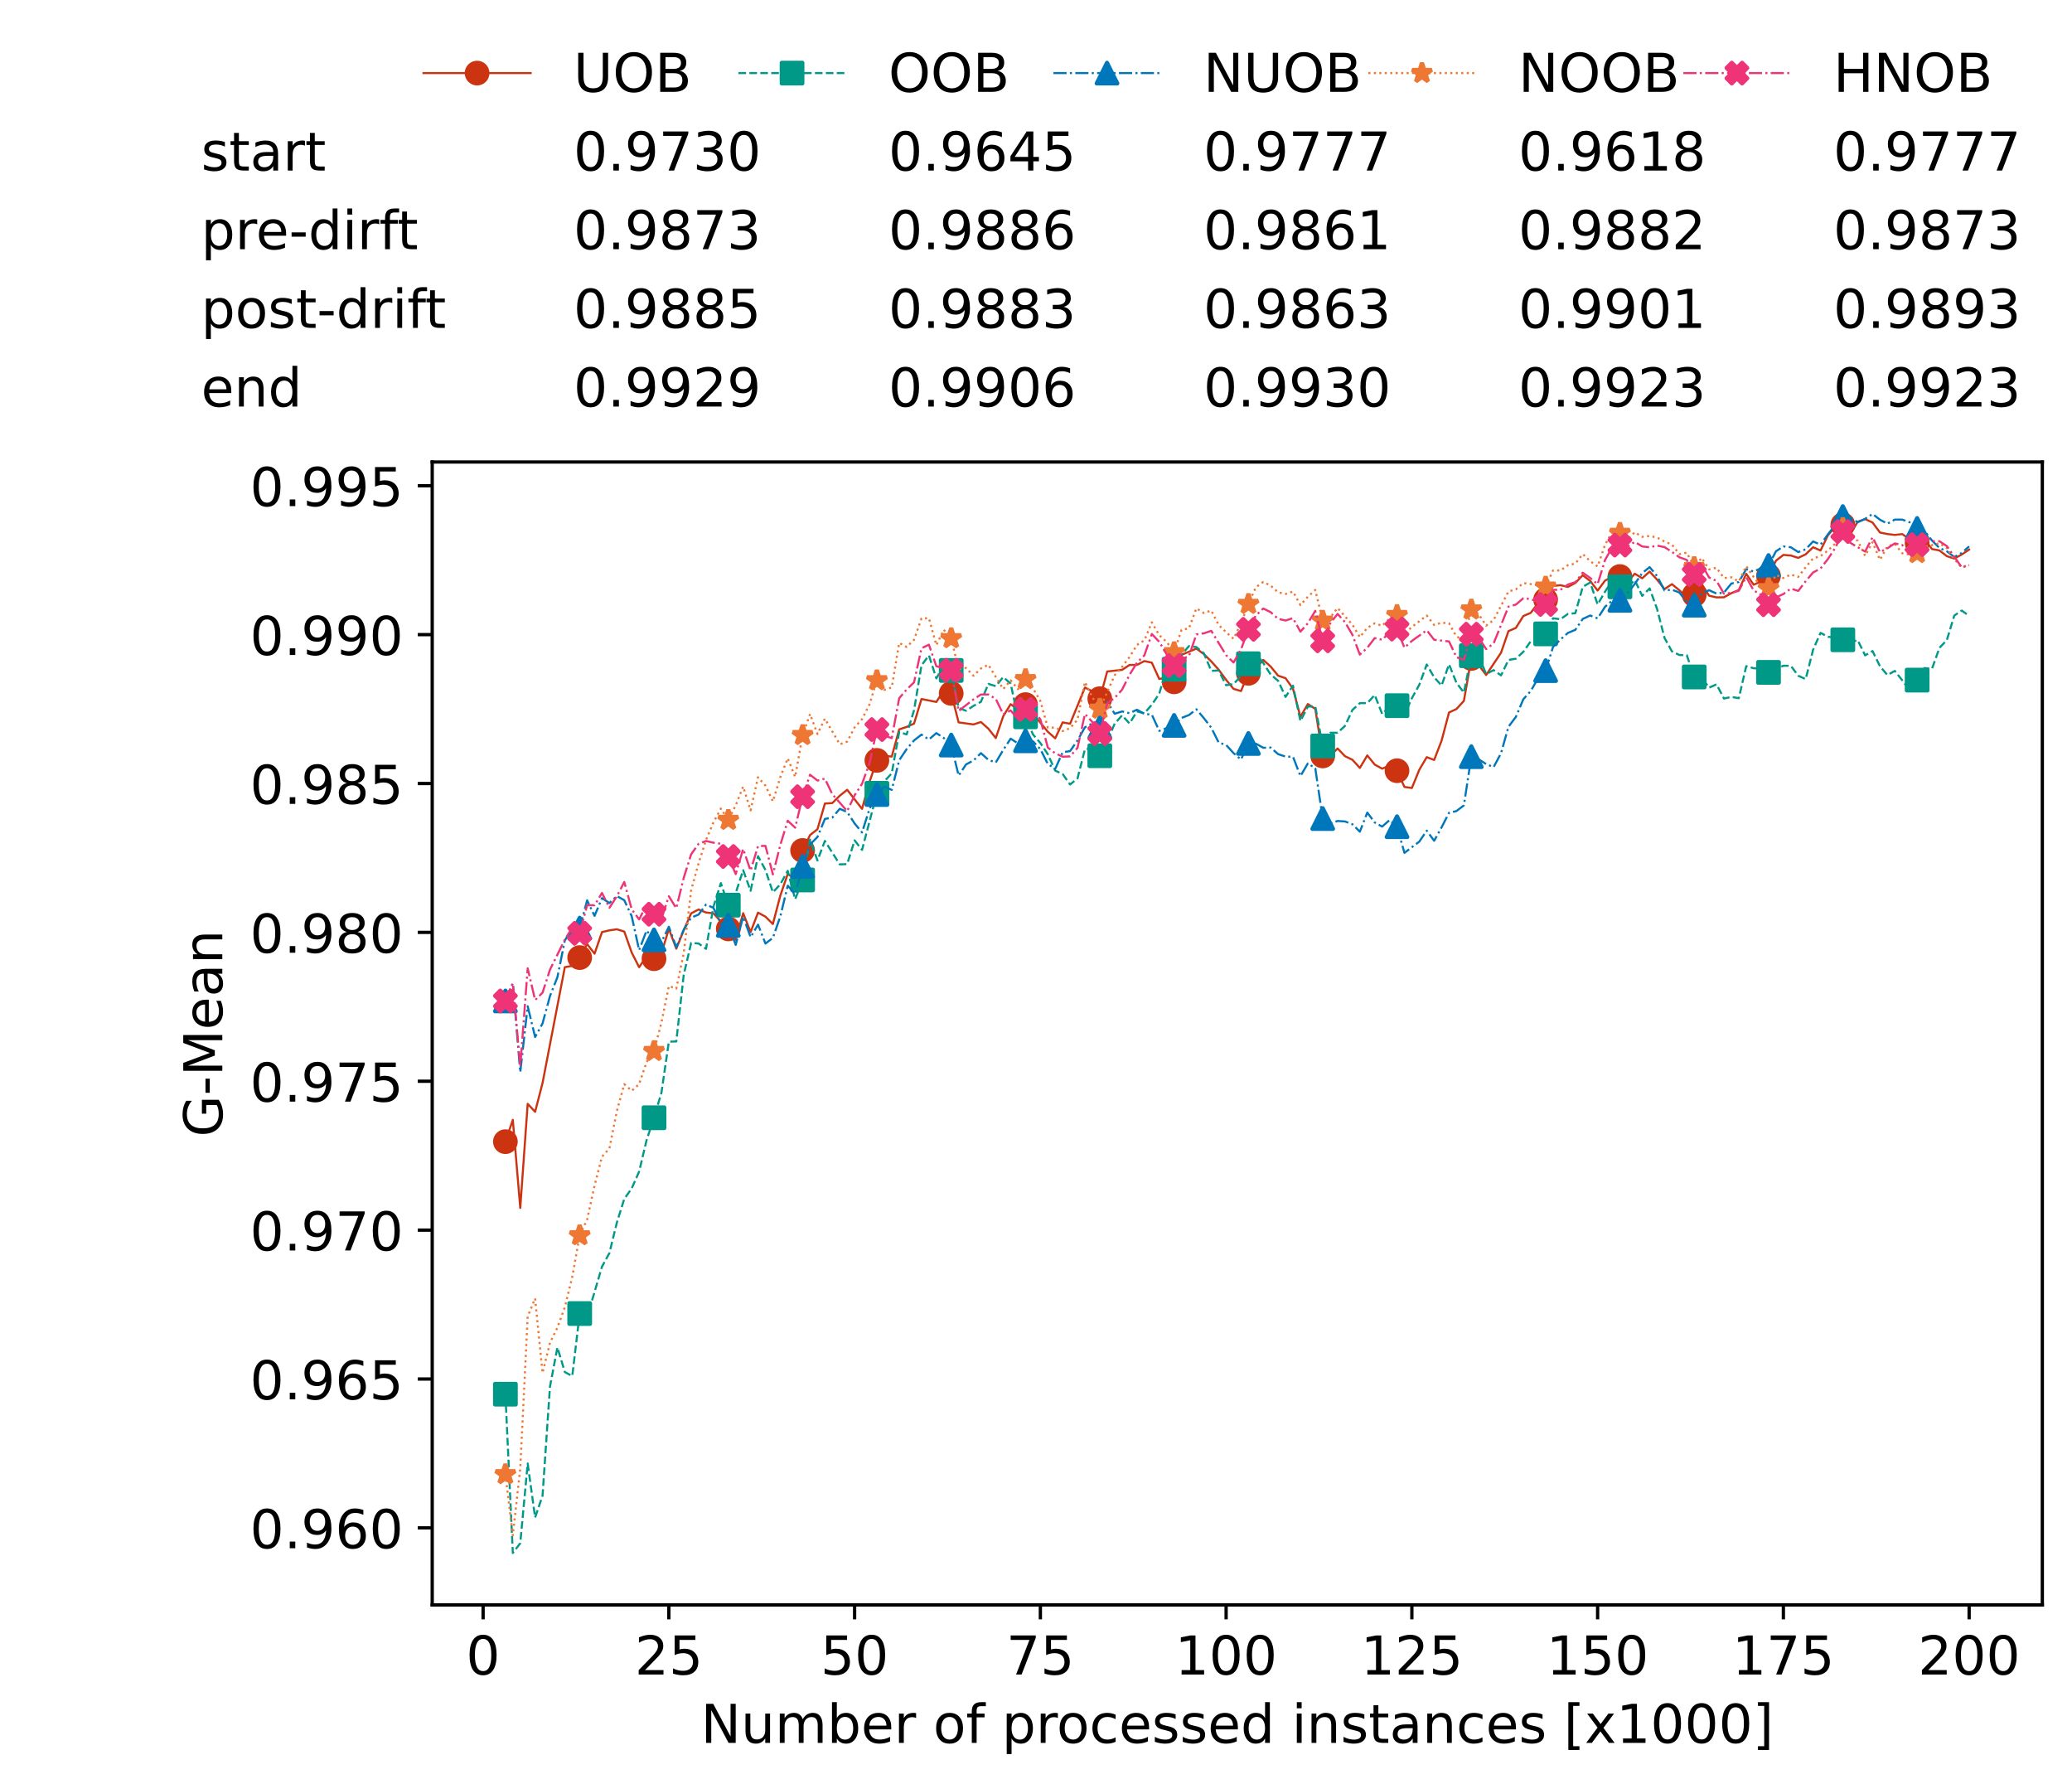 <?xml version="1.0" encoding="utf-8" standalone="no"?>
<!DOCTYPE svg PUBLIC "-//W3C//DTD SVG 1.1//EN"
  "http://www.w3.org/Graphics/SVG/1.1/DTD/svg11.dtd">
<!-- Created with matplotlib (https://matplotlib.org/) -->
<svg height="432.615pt" version="1.1" viewBox="0 0 502.65 432.615" width="502.65pt" xmlns="http://www.w3.org/2000/svg" xmlns:xlink="http://www.w3.org/1999/xlink">
 <defs>
  <style type="text/css">*{stroke-linecap:butt;stroke-linejoin:round;}</style>
 </defs>
 <g id="figure_1">
  <g id="patch_1">
   <path d="M 0 432.615 
L 502.65 432.615 
L 502.65 0 
L 0 0 
z
" style="fill:#ffffff;"/>
  </g>
  <g id="axes_1">
   <g id="patch_2">
    <path d="M 104.85 389.252 
L 495.45 389.252 
L 495.45 112.052 
L 104.85 112.052 
z
" style="fill:#ffffff;"/>
   </g>
   <g id="matplotlib.axis_1">
    <g id="xtick_1">
     <g id="line2d_1">
      <defs>
       <path d="M 0 0 
L 0 3.5 
" id="m81f0f5755b" style="stroke:#000000;stroke-width:0.8;"/>
      </defs>
      <g>
       <use style="stroke:#000000;stroke-width:0.8;" x="117.197" xlink:href="#m81f0f5755b" y="389.252"/>
      </g>
     </g>
     <g id="text_1">
      <!-- 0 -->
      <g transform="translate(113.061 406.13)scale(0.13 -0.13)">
       <defs>
        <path d="M 31.781 66.406 
Q 24.172 66.406 20.328 58.906 
Q 16.5 51.422 16.5 36.375 
Q 16.5 21.391 20.328 13.891 
Q 24.172 6.391 31.781 6.391 
Q 39.453 6.391 43.281 13.891 
Q 47.125 21.391 47.125 36.375 
Q 47.125 51.422 43.281 58.906 
Q 39.453 66.406 31.781 66.406 
z
M 31.781 74.219 
Q 44.047 74.219 50.516 64.516 
Q 56.984 54.828 56.984 36.375 
Q 56.984 17.969 50.516 8.266 
Q 44.047 -1.422 31.781 -1.422 
Q 19.531 -1.422 13.062 8.266 
Q 6.594 17.969 6.594 36.375 
Q 6.594 54.828 13.062 64.516 
Q 19.531 74.219 31.781 74.219 
z
" id="DejaVuSans-48"/>
       </defs>
       <use xlink:href="#DejaVuSans-48"/>
      </g>
     </g>
    </g>
    <g id="xtick_2">
     <g id="line2d_2">
      <g>
       <use style="stroke:#000000;stroke-width:0.8;" x="162.259" xlink:href="#m81f0f5755b" y="389.252"/>
      </g>
     </g>
     <g id="text_2">
      <!-- 25 -->
      <g transform="translate(153.988 406.13)scale(0.13 -0.13)">
       <defs>
        <path d="M 19.188 8.297 
L 53.609 8.297 
L 53.609 0 
L 7.328 0 
L 7.328 8.297 
Q 12.938 14.109 22.625 23.891 
Q 32.328 33.688 34.812 36.531 
Q 39.547 41.844 41.422 45.531 
Q 43.312 49.219 43.312 52.781 
Q 43.312 58.594 39.234 62.25 
Q 35.156 65.922 28.609 65.922 
Q 23.969 65.922 18.812 64.312 
Q 13.672 62.703 7.812 59.422 
L 7.812 69.391 
Q 13.766 71.781 18.938 73 
Q 24.125 74.219 28.422 74.219 
Q 39.75 74.219 46.484 68.547 
Q 53.219 62.891 53.219 53.422 
Q 53.219 48.922 51.531 44.891 
Q 49.859 40.875 45.406 35.406 
Q 44.188 33.984 37.641 27.219 
Q 31.109 20.453 19.188 8.297 
z
" id="DejaVuSans-50"/>
        <path d="M 10.797 72.906 
L 49.516 72.906 
L 49.516 64.594 
L 19.828 64.594 
L 19.828 46.734 
Q 21.969 47.469 24.109 47.828 
Q 26.266 48.188 28.422 48.188 
Q 40.625 48.188 47.75 41.5 
Q 54.891 34.812 54.891 23.391 
Q 54.891 11.625 47.562 5.094 
Q 40.234 -1.422 26.906 -1.422 
Q 22.312 -1.422 17.547 -0.641 
Q 12.797 0.141 7.719 1.703 
L 7.719 11.625 
Q 12.109 9.234 16.797 8.062 
Q 21.484 6.891 26.703 6.891 
Q 35.156 6.891 40.078 11.328 
Q 45.016 15.766 45.016 23.391 
Q 45.016 31 40.078 35.438 
Q 35.156 39.891 26.703 39.891 
Q 22.75 39.891 18.812 39.016 
Q 14.891 38.141 10.797 36.281 
z
" id="DejaVuSans-53"/>
       </defs>
       <use xlink:href="#DejaVuSans-50"/>
       <use x="63.623" xlink:href="#DejaVuSans-53"/>
      </g>
     </g>
    </g>
    <g id="xtick_3">
     <g id="line2d_3">
      <g>
       <use style="stroke:#000000;stroke-width:0.8;" x="207.322" xlink:href="#m81f0f5755b" y="389.252"/>
      </g>
     </g>
     <g id="text_3">
      <!-- 50 -->
      <g transform="translate(199.05 406.13)scale(0.13 -0.13)">
       <use xlink:href="#DejaVuSans-53"/>
       <use x="63.623" xlink:href="#DejaVuSans-48"/>
      </g>
     </g>
    </g>
    <g id="xtick_4">
     <g id="line2d_4">
      <g>
       <use style="stroke:#000000;stroke-width:0.8;" x="252.384" xlink:href="#m81f0f5755b" y="389.252"/>
      </g>
     </g>
     <g id="text_4">
      <!-- 75 -->
      <g transform="translate(244.113 406.13)scale(0.13 -0.13)">
       <defs>
        <path d="M 8.203 72.906 
L 55.078 72.906 
L 55.078 68.703 
L 28.609 0 
L 18.312 0 
L 43.219 64.594 
L 8.203 64.594 
z
" id="DejaVuSans-55"/>
       </defs>
       <use xlink:href="#DejaVuSans-55"/>
       <use x="63.623" xlink:href="#DejaVuSans-53"/>
      </g>
     </g>
    </g>
    <g id="xtick_5">
     <g id="line2d_5">
      <g>
       <use style="stroke:#000000;stroke-width:0.8;" x="297.446" xlink:href="#m81f0f5755b" y="389.252"/>
      </g>
     </g>
     <g id="text_5">
      <!-- 100 -->
      <g transform="translate(285.039 406.13)scale(0.13 -0.13)">
       <defs>
        <path d="M 12.406 8.297 
L 28.516 8.297 
L 28.516 63.922 
L 10.984 60.406 
L 10.984 69.391 
L 28.422 72.906 
L 38.281 72.906 
L 38.281 8.297 
L 54.391 8.297 
L 54.391 0 
L 12.406 0 
z
" id="DejaVuSans-49"/>
       </defs>
       <use xlink:href="#DejaVuSans-49"/>
       <use x="63.623" xlink:href="#DejaVuSans-48"/>
       <use x="127.246" xlink:href="#DejaVuSans-48"/>
      </g>
     </g>
    </g>
    <g id="xtick_6">
     <g id="line2d_6">
      <g>
       <use style="stroke:#000000;stroke-width:0.8;" x="342.509" xlink:href="#m81f0f5755b" y="389.252"/>
      </g>
     </g>
     <g id="text_6">
      <!-- 125 -->
      <g transform="translate(330.102 406.13)scale(0.13 -0.13)">
       <use xlink:href="#DejaVuSans-49"/>
       <use x="63.623" xlink:href="#DejaVuSans-50"/>
       <use x="127.246" xlink:href="#DejaVuSans-53"/>
      </g>
     </g>
    </g>
    <g id="xtick_7">
     <g id="line2d_7">
      <g>
       <use style="stroke:#000000;stroke-width:0.8;" x="387.571" xlink:href="#m81f0f5755b" y="389.252"/>
      </g>
     </g>
     <g id="text_7">
      <!-- 150 -->
      <g transform="translate(375.164 406.13)scale(0.13 -0.13)">
       <use xlink:href="#DejaVuSans-49"/>
       <use x="63.623" xlink:href="#DejaVuSans-53"/>
       <use x="127.246" xlink:href="#DejaVuSans-48"/>
      </g>
     </g>
    </g>
    <g id="xtick_8">
     <g id="line2d_8">
      <g>
       <use style="stroke:#000000;stroke-width:0.8;" x="432.633" xlink:href="#m81f0f5755b" y="389.252"/>
      </g>
     </g>
     <g id="text_8">
      <!-- 175 -->
      <g transform="translate(420.226 406.13)scale(0.13 -0.13)">
       <use xlink:href="#DejaVuSans-49"/>
       <use x="63.623" xlink:href="#DejaVuSans-55"/>
       <use x="127.246" xlink:href="#DejaVuSans-53"/>
      </g>
     </g>
    </g>
    <g id="xtick_9">
     <g id="line2d_9">
      <g>
       <use style="stroke:#000000;stroke-width:0.8;" x="477.695" xlink:href="#m81f0f5755b" y="389.252"/>
      </g>
     </g>
     <g id="text_9">
      <!-- 200 -->
      <g transform="translate(465.289 406.13)scale(0.13 -0.13)">
       <use xlink:href="#DejaVuSans-50"/>
       <use x="63.623" xlink:href="#DejaVuSans-48"/>
       <use x="127.246" xlink:href="#DejaVuSans-48"/>
      </g>
     </g>
    </g>
    <g id="text_10">
     <!-- Number of processed instances [x1000] -->
     <g transform="translate(170.025 422.711)scale(0.13 -0.13)">
      <defs>
       <path d="M 9.812 72.906 
L 23.094 72.906 
L 55.422 11.922 
L 55.422 72.906 
L 64.984 72.906 
L 64.984 0 
L 51.703 0 
L 19.391 60.984 
L 19.391 0 
L 9.812 0 
z
" id="DejaVuSans-78"/>
       <path d="M 8.5 21.578 
L 8.5 54.688 
L 17.484 54.688 
L 17.484 21.922 
Q 17.484 14.156 20.5 10.266 
Q 23.531 6.391 29.594 6.391 
Q 36.859 6.391 41.078 11.031 
Q 45.312 15.672 45.312 23.688 
L 45.312 54.688 
L 54.297 54.688 
L 54.297 0 
L 45.312 0 
L 45.312 8.406 
Q 42.047 3.422 37.719 1 
Q 33.406 -1.422 27.688 -1.422 
Q 18.266 -1.422 13.375 4.438 
Q 8.5 10.297 8.5 21.578 
z
M 31.109 56 
z
" id="DejaVuSans-117"/>
       <path d="M 52 44.188 
Q 55.375 50.25 60.062 53.125 
Q 64.75 56 71.094 56 
Q 79.641 56 84.281 50.016 
Q 88.922 44.047 88.922 33.016 
L 88.922 0 
L 79.891 0 
L 79.891 32.719 
Q 79.891 40.578 77.094 44.375 
Q 74.312 48.188 68.609 48.188 
Q 61.625 48.188 57.562 43.547 
Q 53.516 38.922 53.516 30.906 
L 53.516 0 
L 44.484 0 
L 44.484 32.719 
Q 44.484 40.625 41.703 44.406 
Q 38.922 48.188 33.109 48.188 
Q 26.219 48.188 22.156 43.531 
Q 18.109 38.875 18.109 30.906 
L 18.109 0 
L 9.078 0 
L 9.078 54.688 
L 18.109 54.688 
L 18.109 46.188 
Q 21.188 51.219 25.484 53.609 
Q 29.781 56 35.688 56 
Q 41.656 56 45.828 52.969 
Q 50 49.953 52 44.188 
z
" id="DejaVuSans-109"/>
       <path d="M 48.688 27.297 
Q 48.688 37.203 44.609 42.844 
Q 40.531 48.484 33.406 48.484 
Q 26.266 48.484 22.188 42.844 
Q 18.109 37.203 18.109 27.297 
Q 18.109 17.391 22.188 11.75 
Q 26.266 6.109 33.406 6.109 
Q 40.531 6.109 44.609 11.75 
Q 48.688 17.391 48.688 27.297 
z
M 18.109 46.391 
Q 20.953 51.266 25.266 53.625 
Q 29.594 56 35.594 56 
Q 45.562 56 51.781 48.094 
Q 58.016 40.188 58.016 27.297 
Q 58.016 14.406 51.781 6.484 
Q 45.562 -1.422 35.594 -1.422 
Q 29.594 -1.422 25.266 0.953 
Q 20.953 3.328 18.109 8.203 
L 18.109 0 
L 9.078 0 
L 9.078 75.984 
L 18.109 75.984 
z
" id="DejaVuSans-98"/>
       <path d="M 56.203 29.594 
L 56.203 25.203 
L 14.891 25.203 
Q 15.484 15.922 20.484 11.062 
Q 25.484 6.203 34.422 6.203 
Q 39.594 6.203 44.453 7.469 
Q 49.312 8.734 54.109 11.281 
L 54.109 2.781 
Q 49.266 0.734 44.188 -0.344 
Q 39.109 -1.422 33.891 -1.422 
Q 20.797 -1.422 13.156 6.188 
Q 5.516 13.812 5.516 26.812 
Q 5.516 40.234 12.766 48.109 
Q 20.016 56 32.328 56 
Q 43.359 56 49.781 48.891 
Q 56.203 41.797 56.203 29.594 
z
M 47.219 32.234 
Q 47.125 39.594 43.094 43.984 
Q 39.062 48.391 32.422 48.391 
Q 24.906 48.391 20.391 44.141 
Q 15.875 39.891 15.188 32.172 
z
" id="DejaVuSans-101"/>
       <path d="M 41.109 46.297 
Q 39.594 47.172 37.812 47.578 
Q 36.031 48 33.891 48 
Q 26.266 48 22.188 43.047 
Q 18.109 38.094 18.109 28.812 
L 18.109 0 
L 9.078 0 
L 9.078 54.688 
L 18.109 54.688 
L 18.109 46.188 
Q 20.953 51.172 25.484 53.578 
Q 30.031 56 36.531 56 
Q 37.453 56 38.578 55.875 
Q 39.703 55.766 41.062 55.516 
z
" id="DejaVuSans-114"/>
       <path id="DejaVuSans-32"/>
       <path d="M 30.609 48.391 
Q 23.391 48.391 19.188 42.75 
Q 14.984 37.109 14.984 27.297 
Q 14.984 17.484 19.156 11.844 
Q 23.344 6.203 30.609 6.203 
Q 37.797 6.203 41.984 11.859 
Q 46.188 17.531 46.188 27.297 
Q 46.188 37.016 41.984 42.703 
Q 37.797 48.391 30.609 48.391 
z
M 30.609 56 
Q 42.328 56 49.016 48.375 
Q 55.719 40.766 55.719 27.297 
Q 55.719 13.875 49.016 6.219 
Q 42.328 -1.422 30.609 -1.422 
Q 18.844 -1.422 12.172 6.219 
Q 5.516 13.875 5.516 27.297 
Q 5.516 40.766 12.172 48.375 
Q 18.844 56 30.609 56 
z
" id="DejaVuSans-111"/>
       <path d="M 37.109 75.984 
L 37.109 68.5 
L 28.516 68.5 
Q 23.688 68.5 21.797 66.547 
Q 19.922 64.594 19.922 59.516 
L 19.922 54.688 
L 34.719 54.688 
L 34.719 47.703 
L 19.922 47.703 
L 19.922 0 
L 10.891 0 
L 10.891 47.703 
L 2.297 47.703 
L 2.297 54.688 
L 10.891 54.688 
L 10.891 58.5 
Q 10.891 67.625 15.141 71.797 
Q 19.391 75.984 28.609 75.984 
z
" id="DejaVuSans-102"/>
       <path d="M 18.109 8.203 
L 18.109 -20.797 
L 9.078 -20.797 
L 9.078 54.688 
L 18.109 54.688 
L 18.109 46.391 
Q 20.953 51.266 25.266 53.625 
Q 29.594 56 35.594 56 
Q 45.562 56 51.781 48.094 
Q 58.016 40.188 58.016 27.297 
Q 58.016 14.406 51.781 6.484 
Q 45.562 -1.422 35.594 -1.422 
Q 29.594 -1.422 25.266 0.953 
Q 20.953 3.328 18.109 8.203 
z
M 48.688 27.297 
Q 48.688 37.203 44.609 42.844 
Q 40.531 48.484 33.406 48.484 
Q 26.266 48.484 22.188 42.844 
Q 18.109 37.203 18.109 27.297 
Q 18.109 17.391 22.188 11.75 
Q 26.266 6.109 33.406 6.109 
Q 40.531 6.109 44.609 11.75 
Q 48.688 17.391 48.688 27.297 
z
" id="DejaVuSans-112"/>
       <path d="M 48.781 52.594 
L 48.781 44.188 
Q 44.969 46.297 41.141 47.344 
Q 37.312 48.391 33.406 48.391 
Q 24.656 48.391 19.812 42.844 
Q 14.984 37.312 14.984 27.297 
Q 14.984 17.281 19.812 11.734 
Q 24.656 6.203 33.406 6.203 
Q 37.312 6.203 41.141 7.25 
Q 44.969 8.297 48.781 10.406 
L 48.781 2.094 
Q 45.016 0.344 40.984 -0.531 
Q 36.969 -1.422 32.422 -1.422 
Q 20.062 -1.422 12.781 6.344 
Q 5.516 14.109 5.516 27.297 
Q 5.516 40.672 12.859 48.328 
Q 20.219 56 33.016 56 
Q 37.156 56 41.109 55.141 
Q 45.062 54.297 48.781 52.594 
z
" id="DejaVuSans-99"/>
       <path d="M 44.281 53.078 
L 44.281 44.578 
Q 40.484 46.531 36.375 47.5 
Q 32.281 48.484 27.875 48.484 
Q 21.188 48.484 17.844 46.438 
Q 14.5 44.391 14.5 40.281 
Q 14.5 37.156 16.891 35.375 
Q 19.281 33.594 26.516 31.984 
L 29.594 31.297 
Q 39.156 29.25 43.188 25.516 
Q 47.219 21.781 47.219 15.094 
Q 47.219 7.469 41.188 3.016 
Q 35.156 -1.422 24.609 -1.422 
Q 20.219 -1.422 15.453 -0.562 
Q 10.688 0.297 5.422 2 
L 5.422 11.281 
Q 10.406 8.688 15.234 7.391 
Q 20.062 6.109 24.812 6.109 
Q 31.156 6.109 34.562 8.281 
Q 37.984 10.453 37.984 14.406 
Q 37.984 18.062 35.516 20.016 
Q 33.062 21.969 24.703 23.781 
L 21.578 24.516 
Q 13.234 26.266 9.516 29.906 
Q 5.812 33.547 5.812 39.891 
Q 5.812 47.609 11.281 51.797 
Q 16.75 56 26.812 56 
Q 31.781 56 36.172 55.266 
Q 40.578 54.547 44.281 53.078 
z
" id="DejaVuSans-115"/>
       <path d="M 45.406 46.391 
L 45.406 75.984 
L 54.391 75.984 
L 54.391 0 
L 45.406 0 
L 45.406 8.203 
Q 42.578 3.328 38.25 0.953 
Q 33.938 -1.422 27.875 -1.422 
Q 17.969 -1.422 11.734 6.484 
Q 5.516 14.406 5.516 27.297 
Q 5.516 40.188 11.734 48.094 
Q 17.969 56 27.875 56 
Q 33.938 56 38.25 53.625 
Q 42.578 51.266 45.406 46.391 
z
M 14.797 27.297 
Q 14.797 17.391 18.875 11.75 
Q 22.953 6.109 30.078 6.109 
Q 37.203 6.109 41.297 11.75 
Q 45.406 17.391 45.406 27.297 
Q 45.406 37.203 41.297 42.844 
Q 37.203 48.484 30.078 48.484 
Q 22.953 48.484 18.875 42.844 
Q 14.797 37.203 14.797 27.297 
z
" id="DejaVuSans-100"/>
       <path d="M 9.422 54.688 
L 18.406 54.688 
L 18.406 0 
L 9.422 0 
z
M 9.422 75.984 
L 18.406 75.984 
L 18.406 64.594 
L 9.422 64.594 
z
" id="DejaVuSans-105"/>
       <path d="M 54.891 33.016 
L 54.891 0 
L 45.906 0 
L 45.906 32.719 
Q 45.906 40.484 42.875 44.328 
Q 39.844 48.188 33.797 48.188 
Q 26.516 48.188 22.312 43.547 
Q 18.109 38.922 18.109 30.906 
L 18.109 0 
L 9.078 0 
L 9.078 54.688 
L 18.109 54.688 
L 18.109 46.188 
Q 21.344 51.125 25.703 53.562 
Q 30.078 56 35.797 56 
Q 45.219 56 50.047 50.172 
Q 54.891 44.344 54.891 33.016 
z
" id="DejaVuSans-110"/>
       <path d="M 18.312 70.219 
L 18.312 54.688 
L 36.812 54.688 
L 36.812 47.703 
L 18.312 47.703 
L 18.312 18.016 
Q 18.312 11.328 20.141 9.422 
Q 21.969 7.516 27.594 7.516 
L 36.812 7.516 
L 36.812 0 
L 27.594 0 
Q 17.188 0 13.234 3.875 
Q 9.281 7.766 9.281 18.016 
L 9.281 47.703 
L 2.688 47.703 
L 2.688 54.688 
L 9.281 54.688 
L 9.281 70.219 
z
" id="DejaVuSans-116"/>
       <path d="M 34.281 27.484 
Q 23.391 27.484 19.188 25 
Q 14.984 22.516 14.984 16.5 
Q 14.984 11.719 18.141 8.906 
Q 21.297 6.109 26.703 6.109 
Q 34.188 6.109 38.703 11.406 
Q 43.219 16.703 43.219 25.484 
L 43.219 27.484 
z
M 52.203 31.203 
L 52.203 0 
L 43.219 0 
L 43.219 8.297 
Q 40.141 3.328 35.547 0.953 
Q 30.953 -1.422 24.312 -1.422 
Q 15.922 -1.422 10.953 3.297 
Q 6 8.016 6 15.922 
Q 6 25.141 12.172 29.828 
Q 18.359 34.516 30.609 34.516 
L 43.219 34.516 
L 43.219 35.406 
Q 43.219 41.609 39.141 45 
Q 35.062 48.391 27.688 48.391 
Q 23 48.391 18.547 47.266 
Q 14.109 46.141 10.016 43.891 
L 10.016 52.203 
Q 14.938 54.109 19.578 55.047 
Q 24.219 56 28.609 56 
Q 40.484 56 46.344 49.844 
Q 52.203 43.703 52.203 31.203 
z
" id="DejaVuSans-97"/>
       <path d="M 8.594 75.984 
L 29.297 75.984 
L 29.297 69 
L 17.578 69 
L 17.578 -6.203 
L 29.297 -6.203 
L 29.297 -13.188 
L 8.594 -13.188 
z
" id="DejaVuSans-91"/>
       <path d="M 54.891 54.688 
L 35.109 28.078 
L 55.906 0 
L 45.312 0 
L 29.391 21.484 
L 13.484 0 
L 2.875 0 
L 24.125 28.609 
L 4.688 54.688 
L 15.281 54.688 
L 29.781 35.203 
L 44.281 54.688 
z
" id="DejaVuSans-120"/>
       <path d="M 30.422 75.984 
L 30.422 -13.188 
L 9.719 -13.188 
L 9.719 -6.203 
L 21.391 -6.203 
L 21.391 69 
L 9.719 69 
L 9.719 75.984 
z
" id="DejaVuSans-93"/>
      </defs>
      <use xlink:href="#DejaVuSans-78"/>
      <use x="74.805" xlink:href="#DejaVuSans-117"/>
      <use x="138.184" xlink:href="#DejaVuSans-109"/>
      <use x="235.596" xlink:href="#DejaVuSans-98"/>
      <use x="299.072" xlink:href="#DejaVuSans-101"/>
      <use x="360.596" xlink:href="#DejaVuSans-114"/>
      <use x="401.709" xlink:href="#DejaVuSans-32"/>
      <use x="433.496" xlink:href="#DejaVuSans-111"/>
      <use x="494.678" xlink:href="#DejaVuSans-102"/>
      <use x="529.883" xlink:href="#DejaVuSans-32"/>
      <use x="561.67" xlink:href="#DejaVuSans-112"/>
      <use x="625.146" xlink:href="#DejaVuSans-114"/>
      <use x="664.01" xlink:href="#DejaVuSans-111"/>
      <use x="725.191" xlink:href="#DejaVuSans-99"/>
      <use x="780.172" xlink:href="#DejaVuSans-101"/>
      <use x="841.695" xlink:href="#DejaVuSans-115"/>
      <use x="893.795" xlink:href="#DejaVuSans-115"/>
      <use x="945.895" xlink:href="#DejaVuSans-101"/>
      <use x="1007.418" xlink:href="#DejaVuSans-100"/>
      <use x="1070.895" xlink:href="#DejaVuSans-32"/>
      <use x="1102.682" xlink:href="#DejaVuSans-105"/>
      <use x="1130.465" xlink:href="#DejaVuSans-110"/>
      <use x="1193.844" xlink:href="#DejaVuSans-115"/>
      <use x="1245.943" xlink:href="#DejaVuSans-116"/>
      <use x="1285.152" xlink:href="#DejaVuSans-97"/>
      <use x="1346.432" xlink:href="#DejaVuSans-110"/>
      <use x="1409.811" xlink:href="#DejaVuSans-99"/>
      <use x="1464.791" xlink:href="#DejaVuSans-101"/>
      <use x="1526.314" xlink:href="#DejaVuSans-115"/>
      <use x="1578.414" xlink:href="#DejaVuSans-32"/>
      <use x="1610.201" xlink:href="#DejaVuSans-91"/>
      <use x="1649.215" xlink:href="#DejaVuSans-120"/>
      <use x="1708.395" xlink:href="#DejaVuSans-49"/>
      <use x="1772.018" xlink:href="#DejaVuSans-48"/>
      <use x="1835.641" xlink:href="#DejaVuSans-48"/>
      <use x="1899.264" xlink:href="#DejaVuSans-48"/>
      <use x="1962.887" xlink:href="#DejaVuSans-93"/>
     </g>
    </g>
   </g>
   <g id="matplotlib.axis_2">
    <g id="ytick_1">
     <g id="line2d_10">
      <defs>
       <path d="M 0 0 
L -3.5 0 
" id="m6897f2cf8b" style="stroke:#000000;stroke-width:0.8;"/>
      </defs>
      <g>
       <use style="stroke:#000000;stroke-width:0.8;" x="104.85" xlink:href="#m6897f2cf8b" y="370.559"/>
      </g>
     </g>
     <g id="text_11">
      <!-- 0.960 -->
      <g transform="translate(60.633 375.498)scale(0.13 -0.13)">
       <defs>
        <path d="M 10.688 12.406 
L 21 12.406 
L 21 0 
L 10.688 0 
z
" id="DejaVuSans-46"/>
        <path d="M 10.984 1.516 
L 10.984 10.5 
Q 14.703 8.734 18.5 7.812 
Q 22.312 6.891 25.984 6.891 
Q 35.75 6.891 40.891 13.453 
Q 46.047 20.016 46.781 33.406 
Q 43.953 29.203 39.594 26.953 
Q 35.25 24.703 29.984 24.703 
Q 19.047 24.703 12.672 31.312 
Q 6.297 37.938 6.297 49.422 
Q 6.297 60.641 12.938 67.422 
Q 19.578 74.219 30.609 74.219 
Q 43.266 74.219 49.922 64.516 
Q 56.594 54.828 56.594 36.375 
Q 56.594 19.141 48.406 8.859 
Q 40.234 -1.422 26.422 -1.422 
Q 22.703 -1.422 18.891 -0.688 
Q 15.094 0.047 10.984 1.516 
z
M 30.609 32.422 
Q 37.25 32.422 41.125 36.953 
Q 45.016 41.5 45.016 49.422 
Q 45.016 57.281 41.125 61.844 
Q 37.25 66.406 30.609 66.406 
Q 23.969 66.406 20.094 61.844 
Q 16.219 57.281 16.219 49.422 
Q 16.219 41.5 20.094 36.953 
Q 23.969 32.422 30.609 32.422 
z
" id="DejaVuSans-57"/>
        <path d="M 33.016 40.375 
Q 26.375 40.375 22.484 35.828 
Q 18.609 31.297 18.609 23.391 
Q 18.609 15.531 22.484 10.953 
Q 26.375 6.391 33.016 6.391 
Q 39.656 6.391 43.531 10.953 
Q 47.406 15.531 47.406 23.391 
Q 47.406 31.297 43.531 35.828 
Q 39.656 40.375 33.016 40.375 
z
M 52.594 71.297 
L 52.594 62.312 
Q 48.875 64.062 45.094 64.984 
Q 41.312 65.922 37.594 65.922 
Q 27.828 65.922 22.672 59.328 
Q 17.531 52.734 16.797 39.406 
Q 19.672 43.656 24.016 45.922 
Q 28.375 48.188 33.594 48.188 
Q 44.578 48.188 50.953 41.516 
Q 57.328 34.859 57.328 23.391 
Q 57.328 12.156 50.688 5.359 
Q 44.047 -1.422 33.016 -1.422 
Q 20.359 -1.422 13.672 8.266 
Q 6.984 17.969 6.984 36.375 
Q 6.984 53.656 15.188 63.938 
Q 23.391 74.219 37.203 74.219 
Q 40.922 74.219 44.703 73.484 
Q 48.484 72.75 52.594 71.297 
z
" id="DejaVuSans-54"/>
       </defs>
       <use xlink:href="#DejaVuSans-48"/>
       <use x="63.623" xlink:href="#DejaVuSans-46"/>
       <use x="95.41" xlink:href="#DejaVuSans-57"/>
       <use x="159.033" xlink:href="#DejaVuSans-54"/>
       <use x="222.656" xlink:href="#DejaVuSans-48"/>
      </g>
     </g>
    </g>
    <g id="ytick_2">
     <g id="line2d_11">
      <g>
       <use style="stroke:#000000;stroke-width:0.8;" x="104.85" xlink:href="#m6897f2cf8b" y="334.452"/>
      </g>
     </g>
     <g id="text_12">
      <!-- 0.965 -->
      <g transform="translate(60.633 339.391)scale(0.13 -0.13)">
       <use xlink:href="#DejaVuSans-48"/>
       <use x="63.623" xlink:href="#DejaVuSans-46"/>
       <use x="95.41" xlink:href="#DejaVuSans-57"/>
       <use x="159.033" xlink:href="#DejaVuSans-54"/>
       <use x="222.656" xlink:href="#DejaVuSans-53"/>
      </g>
     </g>
    </g>
    <g id="ytick_3">
     <g id="line2d_12">
      <g>
       <use style="stroke:#000000;stroke-width:0.8;" x="104.85" xlink:href="#m6897f2cf8b" y="298.345"/>
      </g>
     </g>
     <g id="text_13">
      <!-- 0.970 -->
      <g transform="translate(60.633 303.284)scale(0.13 -0.13)">
       <use xlink:href="#DejaVuSans-48"/>
       <use x="63.623" xlink:href="#DejaVuSans-46"/>
       <use x="95.41" xlink:href="#DejaVuSans-57"/>
       <use x="159.033" xlink:href="#DejaVuSans-55"/>
       <use x="222.656" xlink:href="#DejaVuSans-48"/>
      </g>
     </g>
    </g>
    <g id="ytick_4">
     <g id="line2d_13">
      <g>
       <use style="stroke:#000000;stroke-width:0.8;" x="104.85" xlink:href="#m6897f2cf8b" y="262.238"/>
      </g>
     </g>
     <g id="text_14">
      <!-- 0.975 -->
      <g transform="translate(60.633 267.177)scale(0.13 -0.13)">
       <use xlink:href="#DejaVuSans-48"/>
       <use x="63.623" xlink:href="#DejaVuSans-46"/>
       <use x="95.41" xlink:href="#DejaVuSans-57"/>
       <use x="159.033" xlink:href="#DejaVuSans-55"/>
       <use x="222.656" xlink:href="#DejaVuSans-53"/>
      </g>
     </g>
    </g>
    <g id="ytick_5">
     <g id="line2d_14">
      <g>
       <use style="stroke:#000000;stroke-width:0.8;" x="104.85" xlink:href="#m6897f2cf8b" y="226.132"/>
      </g>
     </g>
     <g id="text_15">
      <!-- 0.980 -->
      <g transform="translate(60.633 231.071)scale(0.13 -0.13)">
       <defs>
        <path d="M 31.781 34.625 
Q 24.75 34.625 20.719 30.859 
Q 16.703 27.094 16.703 20.516 
Q 16.703 13.922 20.719 10.156 
Q 24.75 6.391 31.781 6.391 
Q 38.812 6.391 42.859 10.172 
Q 46.922 13.969 46.922 20.516 
Q 46.922 27.094 42.891 30.859 
Q 38.875 34.625 31.781 34.625 
z
M 21.922 38.812 
Q 15.578 40.375 12.031 44.719 
Q 8.5 49.078 8.5 55.328 
Q 8.5 64.062 14.719 69.141 
Q 20.953 74.219 31.781 74.219 
Q 42.672 74.219 48.875 69.141 
Q 55.078 64.062 55.078 55.328 
Q 55.078 49.078 51.531 44.719 
Q 48 40.375 41.703 38.812 
Q 48.828 37.156 52.797 32.312 
Q 56.781 27.484 56.781 20.516 
Q 56.781 9.906 50.312 4.234 
Q 43.844 -1.422 31.781 -1.422 
Q 19.734 -1.422 13.25 4.234 
Q 6.781 9.906 6.781 20.516 
Q 6.781 27.484 10.781 32.312 
Q 14.797 37.156 21.922 38.812 
z
M 18.312 54.391 
Q 18.312 48.734 21.844 45.562 
Q 25.391 42.391 31.781 42.391 
Q 38.141 42.391 41.719 45.562 
Q 45.312 48.734 45.312 54.391 
Q 45.312 60.062 41.719 63.234 
Q 38.141 66.406 31.781 66.406 
Q 25.391 66.406 21.844 63.234 
Q 18.312 60.062 18.312 54.391 
z
" id="DejaVuSans-56"/>
       </defs>
       <use xlink:href="#DejaVuSans-48"/>
       <use x="63.623" xlink:href="#DejaVuSans-46"/>
       <use x="95.41" xlink:href="#DejaVuSans-57"/>
       <use x="159.033" xlink:href="#DejaVuSans-56"/>
       <use x="222.656" xlink:href="#DejaVuSans-48"/>
      </g>
     </g>
    </g>
    <g id="ytick_6">
     <g id="line2d_15">
      <g>
       <use style="stroke:#000000;stroke-width:0.8;" x="104.85" xlink:href="#m6897f2cf8b" y="190.025"/>
      </g>
     </g>
     <g id="text_16">
      <!-- 0.985 -->
      <g transform="translate(60.633 194.964)scale(0.13 -0.13)">
       <use xlink:href="#DejaVuSans-48"/>
       <use x="63.623" xlink:href="#DejaVuSans-46"/>
       <use x="95.41" xlink:href="#DejaVuSans-57"/>
       <use x="159.033" xlink:href="#DejaVuSans-56"/>
       <use x="222.656" xlink:href="#DejaVuSans-53"/>
      </g>
     </g>
    </g>
    <g id="ytick_7">
     <g id="line2d_16">
      <g>
       <use style="stroke:#000000;stroke-width:0.8;" x="104.85" xlink:href="#m6897f2cf8b" y="153.918"/>
      </g>
     </g>
     <g id="text_17">
      <!-- 0.990 -->
      <g transform="translate(60.633 158.857)scale(0.13 -0.13)">
       <use xlink:href="#DejaVuSans-48"/>
       <use x="63.623" xlink:href="#DejaVuSans-46"/>
       <use x="95.41" xlink:href="#DejaVuSans-57"/>
       <use x="159.033" xlink:href="#DejaVuSans-57"/>
       <use x="222.656" xlink:href="#DejaVuSans-48"/>
      </g>
     </g>
    </g>
    <g id="ytick_8">
     <g id="line2d_17">
      <g>
       <use style="stroke:#000000;stroke-width:0.8;" x="104.85" xlink:href="#m6897f2cf8b" y="117.811"/>
      </g>
     </g>
     <g id="text_18">
      <!-- 0.995 -->
      <g transform="translate(60.633 122.75)scale(0.13 -0.13)">
       <use xlink:href="#DejaVuSans-48"/>
       <use x="63.623" xlink:href="#DejaVuSans-46"/>
       <use x="95.41" xlink:href="#DejaVuSans-57"/>
       <use x="159.033" xlink:href="#DejaVuSans-57"/>
       <use x="222.656" xlink:href="#DejaVuSans-53"/>
      </g>
     </g>
    </g>
    <g id="text_19">
     <!-- G-Mean -->
     <g transform="translate(53.93 275.744)rotate(-90)scale(0.13 -0.13)">
      <defs>
       <path d="M 59.516 10.406 
L 59.516 29.984 
L 43.406 29.984 
L 43.406 38.094 
L 69.281 38.094 
L 69.281 6.781 
Q 63.578 2.734 56.688 0.656 
Q 49.812 -1.422 42 -1.422 
Q 24.906 -1.422 15.25 8.562 
Q 5.609 18.562 5.609 36.375 
Q 5.609 54.25 15.25 64.234 
Q 24.906 74.219 42 74.219 
Q 49.125 74.219 55.547 72.453 
Q 61.969 70.703 67.391 67.281 
L 67.391 56.781 
Q 61.922 61.422 55.766 63.766 
Q 49.609 66.109 42.828 66.109 
Q 29.438 66.109 22.719 58.641 
Q 16.016 51.172 16.016 36.375 
Q 16.016 21.625 22.719 14.156 
Q 29.438 6.688 42.828 6.688 
Q 48.047 6.688 52.141 7.594 
Q 56.25 8.5 59.516 10.406 
z
" id="DejaVuSans-71"/>
       <path d="M 4.891 31.391 
L 31.203 31.391 
L 31.203 23.391 
L 4.891 23.391 
z
" id="DejaVuSans-45"/>
       <path d="M 9.812 72.906 
L 24.516 72.906 
L 43.109 23.297 
L 61.812 72.906 
L 76.516 72.906 
L 76.516 0 
L 66.891 0 
L 66.891 64.016 
L 48.094 14.016 
L 38.188 14.016 
L 19.391 64.016 
L 19.391 0 
L 9.812 0 
z
" id="DejaVuSans-77"/>
      </defs>
      <use xlink:href="#DejaVuSans-71"/>
      <use x="77.49" xlink:href="#DejaVuSans-45"/>
      <use x="113.574" xlink:href="#DejaVuSans-77"/>
      <use x="199.854" xlink:href="#DejaVuSans-101"/>
      <use x="261.377" xlink:href="#DejaVuSans-97"/>
      <use x="322.656" xlink:href="#DejaVuSans-110"/>
     </g>
    </g>
   </g>
   <g id="line2d_18"/>
   <g id="line2d_19"/>
   <g id="line2d_20"/>
   <g id="line2d_21"/>
   <g id="line2d_22"/>
   <g id="line2d_23">
    <path clip-path="url(#pf88b7d1edf)" d="M 122.605 276.892 
L 124.407 271.608 
L 126.21 292.974 
L 128.012 267.721 
L 129.815 269.656 
L 131.617 262.665 
L 137.024 234.573 
L 138.827 234.257 
L 140.629 232.248 
L 142.432 228.969 
L 144.234 231.304 
L 146.037 226.064 
L 147.839 225.637 
L 149.642 225.382 
L 151.444 225.936 
L 153.247 231.034 
L 155.049 234.582 
L 156.852 231.955 
L 158.654 232.519 
L 160.457 231.232 
L 162.259 225.289 
L 164.062 230.086 
L 165.864 225.629 
L 167.667 221.521 
L 169.469 220.581 
L 171.272 221.311 
L 173.074 221.511 
L 174.877 223.499 
L 176.679 225.287 
L 178.482 227.944 
L 180.284 221.483 
L 182.087 226.065 
L 183.889 221.347 
L 185.692 222.323 
L 187.494 224.109 
L 189.297 217.22 
L 191.099 211.964 
L 192.902 213.181 
L 194.704 206.264 
L 196.507 202.533 
L 198.309 201.118 
L 200.112 194.888 
L 201.914 194.765 
L 203.717 192.99 
L 205.519 191.55 
L 209.124 196.175 
L 210.927 189.657 
L 212.729 184.419 
L 214.532 183.309 
L 216.334 183.497 
L 218.137 176.903 
L 219.939 176.305 
L 221.742 175.493 
L 223.544 169.53 
L 227.149 170.248 
L 228.952 167.474 
L 230.754 168.168 
L 232.557 175.203 
L 236.162 175.703 
L 237.964 175.113 
L 239.767 176.729 
L 241.569 179.002 
L 243.372 173.716 
L 245.174 170.787 
L 246.976 172.144 
L 248.779 170.895 
L 252.384 175.276 
L 254.186 177.466 
L 255.989 179.076 
L 257.791 175.206 
L 259.594 175.53 
L 263.199 166.752 
L 265.001 167.662 
L 266.804 169.458 
L 268.606 162.856 
L 272.211 162.463 
L 274.014 161.278 
L 275.816 161.264 
L 277.619 160.329 
L 279.421 160.72 
L 281.224 164.668 
L 283.026 164.35 
L 284.829 165.364 
L 286.631 158.816 
L 290.236 157.304 
L 292.039 158.641 
L 293.841 160.411 
L 295.644 162.426 
L 297.446 164.887 
L 299.249 167.072 
L 301.051 167.603 
L 302.854 163.304 
L 304.656 162.115 
L 306.459 160.048 
L 308.261 161.672 
L 310.064 163.878 
L 311.866 164.48 
L 313.669 167.037 
L 315.471 173.844 
L 317.274 170.757 
L 319.076 171.916 
L 320.879 183.34 
L 322.681 183.356 
L 324.484 181.532 
L 326.286 183.4 
L 328.089 184.277 
L 329.891 186.251 
L 331.694 183.216 
L 333.496 185.434 
L 335.299 186.43 
L 337.101 185.72 
L 338.904 186.927 
L 340.706 190.86 
L 342.509 191.12 
L 344.311 186.696 
L 346.114 183.642 
L 347.916 184.315 
L 349.719 179.624 
L 351.521 172.804 
L 353.324 171.962 
L 355.126 169.99 
L 356.928 159.695 
L 358.731 161.348 
L 360.533 163.706 
L 364.138 158.309 
L 365.941 153.071 
L 367.743 152.284 
L 369.546 149.41 
L 371.348 148.633 
L 373.151 146.246 
L 374.953 145.441 
L 376.756 142.103 
L 378.558 141.93 
L 380.361 142.349 
L 382.163 141.387 
L 383.966 139.505 
L 385.768 140.907 
L 387.571 143.23 
L 389.373 140.816 
L 391.176 139.848 
L 392.978 139.833 
L 394.781 141.251 
L 396.583 139.137 
L 398.386 140.258 
L 400.188 138.623 
L 401.991 140.582 
L 403.793 142.88 
L 405.596 141.677 
L 407.398 143.154 
L 409.201 144.844 
L 411.003 144.28 
L 412.806 141.623 
L 414.608 144.475 
L 416.411 144.887 
L 418.213 144.864 
L 420.016 143.866 
L 421.818 143.101 
L 423.621 139.165 
L 425.423 141.821 
L 427.226 141.007 
L 429.028 139.647 
L 430.831 135.988 
L 432.633 134.588 
L 434.436 134.732 
L 436.238 135.306 
L 438.041 134.436 
L 439.843 132.727 
L 441.646 133.515 
L 443.448 129.812 
L 445.251 127.69 
L 447.053 127.257 
L 448.856 129.575 
L 450.658 126.538 
L 452.461 125.912 
L 454.263 126.727 
L 456.066 129.156 
L 457.868 129.52 
L 459.671 129.736 
L 461.473 129.536 
L 463.276 130.799 
L 465.078 131.685 
L 466.881 130.826 
L 468.683 133.164 
L 470.485 133.498 
L 472.288 134.886 
L 474.09 135.473 
L 475.893 134.49 
L 477.695 133.289 
L 477.695 133.289 
" style="fill:none;stroke:#cc3311;stroke-linecap:square;stroke-width:0.5;"/>
    <defs>
     <path d="M 0 2.5 
C 0.663 2.5 1.299 2.237 1.768 1.768 
C 2.237 1.299 2.5 0.663 2.5 0 
C 2.5 -0.663 2.237 -1.299 1.768 -1.768 
C 1.299 -2.237 0.663 -2.5 0 -2.5 
C -0.663 -2.5 -1.299 -2.237 -1.768 -1.768 
C -2.237 -1.299 -2.5 -0.663 -2.5 0 
C -2.5 0.663 -2.237 1.299 -1.768 1.768 
C -1.299 2.237 -0.663 2.5 0 2.5 
z
" id="md66906f04d" style="stroke:#cc3311;"/>
    </defs>
    <g clip-path="url(#pf88b7d1edf)">
     <use style="fill:#cc3311;stroke:#cc3311;" x="122.605" xlink:href="#md66906f04d" y="276.892"/>
     <use style="fill:#cc3311;stroke:#cc3311;" x="140.629" xlink:href="#md66906f04d" y="232.248"/>
     <use style="fill:#cc3311;stroke:#cc3311;" x="158.654" xlink:href="#md66906f04d" y="232.519"/>
     <use style="fill:#cc3311;stroke:#cc3311;" x="176.679" xlink:href="#md66906f04d" y="225.287"/>
     <use style="fill:#cc3311;stroke:#cc3311;" x="194.704" xlink:href="#md66906f04d" y="206.264"/>
     <use style="fill:#cc3311;stroke:#cc3311;" x="212.729" xlink:href="#md66906f04d" y="184.419"/>
     <use style="fill:#cc3311;stroke:#cc3311;" x="230.754" xlink:href="#md66906f04d" y="168.168"/>
     <use style="fill:#cc3311;stroke:#cc3311;" x="248.779" xlink:href="#md66906f04d" y="170.895"/>
     <use style="fill:#cc3311;stroke:#cc3311;" x="266.804" xlink:href="#md66906f04d" y="169.458"/>
     <use style="fill:#cc3311;stroke:#cc3311;" x="284.829" xlink:href="#md66906f04d" y="165.364"/>
     <use style="fill:#cc3311;stroke:#cc3311;" x="302.854" xlink:href="#md66906f04d" y="163.304"/>
     <use style="fill:#cc3311;stroke:#cc3311;" x="320.879" xlink:href="#md66906f04d" y="183.34"/>
     <use style="fill:#cc3311;stroke:#cc3311;" x="338.904" xlink:href="#md66906f04d" y="186.927"/>
     <use style="fill:#cc3311;stroke:#cc3311;" x="356.928" xlink:href="#md66906f04d" y="159.695"/>
     <use style="fill:#cc3311;stroke:#cc3311;" x="374.953" xlink:href="#md66906f04d" y="145.441"/>
     <use style="fill:#cc3311;stroke:#cc3311;" x="392.978" xlink:href="#md66906f04d" y="139.833"/>
     <use style="fill:#cc3311;stroke:#cc3311;" x="411.003" xlink:href="#md66906f04d" y="144.28"/>
     <use style="fill:#cc3311;stroke:#cc3311;" x="429.028" xlink:href="#md66906f04d" y="139.647"/>
     <use style="fill:#cc3311;stroke:#cc3311;" x="447.053" xlink:href="#md66906f04d" y="127.257"/>
     <use style="fill:#cc3311;stroke:#cc3311;" x="465.078" xlink:href="#md66906f04d" y="131.685"/>
    </g>
   </g>
   <g id="line2d_24"/>
   <g id="line2d_25"/>
   <g id="line2d_26"/>
   <g id="line2d_27"/>
   <g id="line2d_28">
    <path clip-path="url(#pf88b7d1edf)" d="M 122.605 338.136 
L 124.407 376.652 
L 126.21 374.282 
L 128.012 354.946 
L 129.815 368.048 
L 131.617 362.752 
L 133.419 336.302 
L 135.222 326.798 
L 137.024 332.766 
L 138.827 333.747 
L 140.629 318.581 
L 142.432 319.454 
L 146.037 307.212 
L 147.839 303.904 
L 149.642 296.523 
L 151.444 290.774 
L 153.247 288.224 
L 155.049 284.144 
L 156.852 276.53 
L 158.654 271.098 
L 160.457 265.02 
L 162.259 252.644 
L 164.062 252.587 
L 165.864 236.45 
L 167.667 228.695 
L 169.469 228.831 
L 171.272 230.13 
L 173.074 219.924 
L 174.877 214.187 
L 176.679 219.531 
L 178.482 216.568 
L 180.284 211.046 
L 182.087 216.052 
L 183.889 207.653 
L 185.692 210.994 
L 187.494 216.422 
L 189.297 214.464 
L 191.099 211.212 
L 192.902 218.111 
L 194.704 213.422 
L 196.507 203.63 
L 198.309 208.699 
L 200.112 203.954 
L 203.717 209.645 
L 205.519 209.572 
L 207.322 203.821 
L 209.124 206.136 
L 212.729 192.403 
L 214.532 189.522 
L 216.334 187.547 
L 218.137 177.534 
L 219.939 178.127 
L 221.742 172.262 
L 223.544 161.379 
L 225.347 158.944 
L 227.149 164.531 
L 228.952 161.342 
L 230.754 162.603 
L 232.557 171.725 
L 234.359 172.382 
L 236.162 171.199 
L 237.964 170.213 
L 239.767 165.866 
L 241.569 166.411 
L 243.372 164.215 
L 245.174 165.797 
L 246.976 174.145 
L 248.779 173.85 
L 250.581 178.122 
L 252.384 180.204 
L 254.186 182.918 
L 255.989 186.903 
L 257.791 187.727 
L 259.594 190.265 
L 261.396 188.795 
L 263.199 181.686 
L 265.001 181.559 
L 266.804 183.288 
L 268.606 179.722 
L 270.409 175.513 
L 272.211 173.496 
L 274.014 175.475 
L 275.816 172.554 
L 277.619 172.993 
L 279.421 170.914 
L 281.224 168.248 
L 283.026 162.09 
L 284.829 162.307 
L 286.631 158.787 
L 288.434 156.703 
L 290.236 156.944 
L 292.039 158.43 
L 293.841 162.706 
L 295.644 162.614 
L 297.446 166.191 
L 299.249 165.913 
L 301.051 163.954 
L 302.854 160.983 
L 304.656 158.384 
L 306.459 160.81 
L 308.261 163.607 
L 310.064 165.124 
L 311.866 169.019 
L 313.669 166.294 
L 315.471 174.87 
L 317.274 171.369 
L 319.076 171.317 
L 320.879 180.926 
L 322.681 177.725 
L 324.484 177.722 
L 326.286 176.05 
L 328.089 172.183 
L 329.891 170.536 
L 331.694 170.536 
L 333.496 168.551 
L 335.299 173.151 
L 337.101 171.368 
L 338.904 171.15 
L 340.706 173.387 
L 342.509 169.335 
L 344.311 166.082 
L 346.114 161.166 
L 347.916 164.263 
L 349.719 166.267 
L 351.521 161.117 
L 353.324 165.605 
L 355.126 167.983 
L 356.928 159.024 
L 358.731 159.112 
L 360.533 163.483 
L 362.336 162.524 
L 364.138 163.804 
L 365.941 160.054 
L 367.743 159.749 
L 369.546 158.089 
L 371.348 155.535 
L 373.151 156.03 
L 374.953 153.728 
L 376.756 149.954 
L 378.558 150.188 
L 380.361 148.894 
L 382.163 148.716 
L 383.966 142.327 
L 385.768 141.269 
L 387.571 146.615 
L 389.373 143.491 
L 391.176 140.794 
L 392.978 142.32 
L 394.781 142.494 
L 396.583 140.689 
L 398.386 144.521 
L 400.188 142.713 
L 401.991 147.688 
L 403.793 154.71 
L 405.596 157.978 
L 407.398 158.859 
L 409.201 158.914 
L 411.003 164.182 
L 412.806 164.301 
L 414.608 166.783 
L 416.411 165.977 
L 418.213 169.418 
L 420.016 169.022 
L 421.818 169.329 
L 423.621 161.56 
L 425.423 162.068 
L 427.226 162.16 
L 429.028 163.073 
L 432.633 161.463 
L 434.436 161.477 
L 436.238 163.886 
L 438.041 164.715 
L 439.843 157.582 
L 441.646 153.485 
L 443.448 154.445 
L 445.251 154.619 
L 448.856 155.748 
L 450.658 155.246 
L 452.461 158.945 
L 454.263 157.903 
L 456.066 161.592 
L 457.868 163.723 
L 459.671 162.721 
L 461.473 164.998 
L 463.276 167.474 
L 465.078 164.953 
L 466.881 162.027 
L 468.683 162.207 
L 470.485 157.14 
L 472.288 155.243 
L 474.09 149.305 
L 475.893 148.078 
L 477.695 149.36 
L 477.695 149.36 
" style="fill:none;stroke:#009988;stroke-dasharray:1.85,0.8;stroke-dashoffset:0;stroke-width:0.5;"/>
    <defs>
     <path d="M -2.5 2.5 
L 2.5 2.5 
L 2.5 -2.5 
L -2.5 -2.5 
z
" id="m114b510731" style="stroke:#009988;stroke-linejoin:miter;"/>
    </defs>
    <g clip-path="url(#pf88b7d1edf)">
     <use style="fill:#009988;stroke:#009988;stroke-linejoin:miter;" x="122.605" xlink:href="#m114b510731" y="338.136"/>
     <use style="fill:#009988;stroke:#009988;stroke-linejoin:miter;" x="140.629" xlink:href="#m114b510731" y="318.581"/>
     <use style="fill:#009988;stroke:#009988;stroke-linejoin:miter;" x="158.654" xlink:href="#m114b510731" y="271.098"/>
     <use style="fill:#009988;stroke:#009988;stroke-linejoin:miter;" x="176.679" xlink:href="#m114b510731" y="219.531"/>
     <use style="fill:#009988;stroke:#009988;stroke-linejoin:miter;" x="194.704" xlink:href="#m114b510731" y="213.422"/>
     <use style="fill:#009988;stroke:#009988;stroke-linejoin:miter;" x="212.729" xlink:href="#m114b510731" y="192.403"/>
     <use style="fill:#009988;stroke:#009988;stroke-linejoin:miter;" x="230.754" xlink:href="#m114b510731" y="162.603"/>
     <use style="fill:#009988;stroke:#009988;stroke-linejoin:miter;" x="248.779" xlink:href="#m114b510731" y="173.85"/>
     <use style="fill:#009988;stroke:#009988;stroke-linejoin:miter;" x="266.804" xlink:href="#m114b510731" y="183.288"/>
     <use style="fill:#009988;stroke:#009988;stroke-linejoin:miter;" x="284.829" xlink:href="#m114b510731" y="162.307"/>
     <use style="fill:#009988;stroke:#009988;stroke-linejoin:miter;" x="302.854" xlink:href="#m114b510731" y="160.983"/>
     <use style="fill:#009988;stroke:#009988;stroke-linejoin:miter;" x="320.879" xlink:href="#m114b510731" y="180.926"/>
     <use style="fill:#009988;stroke:#009988;stroke-linejoin:miter;" x="338.904" xlink:href="#m114b510731" y="171.15"/>
     <use style="fill:#009988;stroke:#009988;stroke-linejoin:miter;" x="356.928" xlink:href="#m114b510731" y="159.024"/>
     <use style="fill:#009988;stroke:#009988;stroke-linejoin:miter;" x="374.953" xlink:href="#m114b510731" y="153.728"/>
     <use style="fill:#009988;stroke:#009988;stroke-linejoin:miter;" x="392.978" xlink:href="#m114b510731" y="142.32"/>
     <use style="fill:#009988;stroke:#009988;stroke-linejoin:miter;" x="411.003" xlink:href="#m114b510731" y="164.182"/>
     <use style="fill:#009988;stroke:#009988;stroke-linejoin:miter;" x="429.028" xlink:href="#m114b510731" y="163.073"/>
     <use style="fill:#009988;stroke:#009988;stroke-linejoin:miter;" x="447.053" xlink:href="#m114b510731" y="155.173"/>
     <use style="fill:#009988;stroke:#009988;stroke-linejoin:miter;" x="465.078" xlink:href="#m114b510731" y="164.953"/>
    </g>
   </g>
   <g id="line2d_29"/>
   <g id="line2d_30"/>
   <g id="line2d_31"/>
   <g id="line2d_32"/>
   <g id="line2d_33">
    <path clip-path="url(#pf88b7d1edf)" d="M 122.605 242.766 
L 124.407 238.463 
L 126.21 260.05 
L 128.012 244.047 
L 129.815 251.515 
L 131.617 248.22 
L 133.419 241.584 
L 135.222 237.018 
L 137.024 228.096 
L 138.827 225.192 
L 140.629 225.095 
L 142.432 218.367 
L 144.234 222.126 
L 146.037 217.824 
L 147.839 219.021 
L 149.642 217.308 
L 151.444 218.337 
L 153.247 222.21 
L 155.049 230.442 
L 156.852 225.688 
L 158.654 227.958 
L 160.457 228.48 
L 162.259 224.764 
L 164.062 229.75 
L 165.864 225.492 
L 167.667 222.556 
L 169.469 221.816 
L 171.272 219.381 
L 173.074 220.178 
L 174.877 223.982 
L 176.679 224.447 
L 178.482 229.171 
L 180.284 222.316 
L 182.087 227.295 
L 183.889 224.258 
L 185.692 228.844 
L 187.494 227.472 
L 189.297 222.266 
L 191.099 214.805 
L 192.902 216.857 
L 194.704 210.142 
L 196.507 204.817 
L 198.309 203 
L 200.112 198.617 
L 201.914 198.298 
L 203.717 196.163 
L 205.519 196.939 
L 207.322 199.722 
L 209.124 201.904 
L 210.927 196.179 
L 212.729 192.695 
L 214.532 190.783 
L 216.334 191.575 
L 218.137 184.386 
L 219.939 181.697 
L 221.742 179.572 
L 223.544 178.167 
L 225.347 179.35 
L 227.149 177.801 
L 228.952 178.991 
L 230.754 180.702 
L 232.557 188.114 
L 234.359 185.396 
L 236.162 184.44 
L 237.964 182.662 
L 239.767 184.278 
L 241.569 184.939 
L 243.372 181.881 
L 245.174 179.154 
L 246.976 180.319 
L 248.779 179.669 
L 250.581 179.792 
L 252.384 181.696 
L 254.186 185.277 
L 255.989 186.49 
L 257.791 182.441 
L 259.594 182.17 
L 261.396 179.585 
L 263.199 176.39 
L 265.001 175.441 
L 266.804 176.415 
L 268.606 170.209 
L 270.409 173.112 
L 272.211 172.552 
L 274.014 172.962 
L 275.816 172.135 
L 277.619 173.139 
L 279.421 173.323 
L 281.224 177.262 
L 284.829 175.932 
L 286.631 174.13 
L 288.434 173.42 
L 290.236 172.024 
L 292.039 174.16 
L 293.841 176.489 
L 295.644 180.093 
L 297.446 180.679 
L 299.249 182.651 
L 301.051 184.208 
L 302.854 180.314 
L 304.656 180.359 
L 306.459 181.362 
L 308.261 181.308 
L 310.064 182.905 
L 311.866 183.508 
L 313.669 183.524 
L 315.471 188.239 
L 317.274 185.158 
L 319.076 186.32 
L 320.879 198.526 
L 322.681 199.752 
L 324.484 199.119 
L 326.286 199.232 
L 328.089 199.917 
L 329.891 201.711 
L 331.694 197.08 
L 333.496 199.481 
L 335.299 200.477 
L 337.101 198.89 
L 338.904 200.503 
L 340.706 206.85 
L 344.311 204.12 
L 346.114 201.465 
L 347.916 203.915 
L 349.719 200.65 
L 351.521 197.136 
L 353.324 196.705 
L 355.126 195.328 
L 356.928 183.518 
L 358.731 184.162 
L 360.533 185.321 
L 362.336 186.054 
L 364.138 182.69 
L 365.941 176.254 
L 367.743 173.87 
L 369.546 169.586 
L 371.348 167.599 
L 373.151 164.458 
L 374.953 162.645 
L 376.756 156.891 
L 378.558 155.097 
L 380.361 153.508 
L 382.163 152.757 
L 383.966 150.109 
L 385.768 149.28 
L 387.571 149.982 
L 389.373 147.16 
L 391.176 145.596 
L 392.978 145.6 
L 394.781 143.925 
L 396.583 141.62 
L 398.386 138.985 
L 400.188 137.553 
L 401.991 139.711 
L 403.793 143.204 
L 405.596 143.012 
L 407.398 143.708 
L 409.201 145.997 
L 411.003 146.773 
L 412.806 143.904 
L 414.608 143.143 
L 416.411 143.963 
L 418.213 143.731 
L 420.016 141.521 
L 421.818 141.156 
L 423.621 138.026 
L 425.423 138.623 
L 427.226 137.806 
L 429.028 137.16 
L 430.831 133.713 
L 432.633 132.521 
L 434.436 132.73 
L 436.238 133.898 
L 438.041 133.227 
L 439.843 131.323 
L 441.646 132.107 
L 443.448 129.585 
L 445.251 127.259 
L 447.053 125.286 
L 448.856 125.488 
L 450.658 126.667 
L 452.461 125.835 
L 454.263 124.652 
L 456.066 126.05 
L 457.868 127.016 
L 459.671 126.021 
L 461.473 126.021 
L 463.276 126.678 
L 465.078 128.163 
L 466.881 128.757 
L 468.683 131.095 
L 470.485 132.903 
L 472.288 133.695 
L 474.09 135.099 
L 475.893 134.117 
L 477.695 132.513 
L 477.695 132.513 
" style="fill:none;stroke:#0077bb;stroke-dasharray:3.2,0.8,0.5,0.8;stroke-dashoffset:0;stroke-width:0.5;"/>
    <defs>
     <path d="M 0 -2.5 
L -2.5 2.5 
L 2.5 2.5 
z
" id="me8e52f3efc" style="stroke:#0077bb;stroke-linejoin:miter;"/>
    </defs>
    <g clip-path="url(#pf88b7d1edf)">
     <use style="fill:#0077bb;stroke:#0077bb;stroke-linejoin:miter;" x="122.605" xlink:href="#me8e52f3efc" y="242.766"/>
     <use style="fill:#0077bb;stroke:#0077bb;stroke-linejoin:miter;" x="140.629" xlink:href="#me8e52f3efc" y="225.095"/>
     <use style="fill:#0077bb;stroke:#0077bb;stroke-linejoin:miter;" x="158.654" xlink:href="#me8e52f3efc" y="227.958"/>
     <use style="fill:#0077bb;stroke:#0077bb;stroke-linejoin:miter;" x="176.679" xlink:href="#me8e52f3efc" y="224.447"/>
     <use style="fill:#0077bb;stroke:#0077bb;stroke-linejoin:miter;" x="194.704" xlink:href="#me8e52f3efc" y="210.142"/>
     <use style="fill:#0077bb;stroke:#0077bb;stroke-linejoin:miter;" x="212.729" xlink:href="#me8e52f3efc" y="192.695"/>
     <use style="fill:#0077bb;stroke:#0077bb;stroke-linejoin:miter;" x="230.754" xlink:href="#me8e52f3efc" y="180.702"/>
     <use style="fill:#0077bb;stroke:#0077bb;stroke-linejoin:miter;" x="248.779" xlink:href="#me8e52f3efc" y="179.669"/>
     <use style="fill:#0077bb;stroke:#0077bb;stroke-linejoin:miter;" x="266.804" xlink:href="#me8e52f3efc" y="176.415"/>
     <use style="fill:#0077bb;stroke:#0077bb;stroke-linejoin:miter;" x="284.829" xlink:href="#me8e52f3efc" y="175.932"/>
     <use style="fill:#0077bb;stroke:#0077bb;stroke-linejoin:miter;" x="302.854" xlink:href="#me8e52f3efc" y="180.314"/>
     <use style="fill:#0077bb;stroke:#0077bb;stroke-linejoin:miter;" x="320.879" xlink:href="#me8e52f3efc" y="198.526"/>
     <use style="fill:#0077bb;stroke:#0077bb;stroke-linejoin:miter;" x="338.904" xlink:href="#me8e52f3efc" y="200.503"/>
     <use style="fill:#0077bb;stroke:#0077bb;stroke-linejoin:miter;" x="356.928" xlink:href="#me8e52f3efc" y="183.518"/>
     <use style="fill:#0077bb;stroke:#0077bb;stroke-linejoin:miter;" x="374.953" xlink:href="#me8e52f3efc" y="162.645"/>
     <use style="fill:#0077bb;stroke:#0077bb;stroke-linejoin:miter;" x="392.978" xlink:href="#me8e52f3efc" y="145.6"/>
     <use style="fill:#0077bb;stroke:#0077bb;stroke-linejoin:miter;" x="411.003" xlink:href="#me8e52f3efc" y="146.773"/>
     <use style="fill:#0077bb;stroke:#0077bb;stroke-linejoin:miter;" x="429.028" xlink:href="#me8e52f3efc" y="137.16"/>
     <use style="fill:#0077bb;stroke:#0077bb;stroke-linejoin:miter;" x="447.053" xlink:href="#me8e52f3efc" y="125.286"/>
     <use style="fill:#0077bb;stroke:#0077bb;stroke-linejoin:miter;" x="465.078" xlink:href="#me8e52f3efc" y="128.163"/>
    </g>
   </g>
   <g id="line2d_34"/>
   <g id="line2d_35"/>
   <g id="line2d_36"/>
   <g id="line2d_37"/>
   <g id="line2d_38">
    <path clip-path="url(#pf88b7d1edf)" d="M 122.605 357.575 
L 124.407 372.372 
L 126.21 356.159 
L 128.012 319.305 
L 129.815 314.912 
L 131.617 332.995 
L 133.419 325.671 
L 135.222 321.983 
L 137.024 317.038 
L 138.827 309.689 
L 140.629 299.629 
L 142.432 295.778 
L 144.234 287.534 
L 146.037 280.546 
L 147.839 278.539 
L 149.642 269.491 
L 151.444 262.947 
L 153.247 264.56 
L 155.049 262.931 
L 156.852 257.612 
L 158.654 254.942 
L 160.457 248.014 
L 162.259 239.144 
L 164.062 239.779 
L 165.864 231.203 
L 167.667 215.909 
L 169.469 209.369 
L 171.272 203.732 
L 173.074 199.467 
L 174.877 196.108 
L 176.679 198.887 
L 178.482 195.305 
L 180.284 190.765 
L 182.087 196.551 
L 183.889 188.509 
L 185.692 190.536 
L 187.494 194.366 
L 189.297 188.503 
L 191.099 183.908 
L 192.902 188.433 
L 194.704 178.309 
L 196.507 173.173 
L 198.309 178.023 
L 200.112 174.301 
L 203.717 180.515 
L 205.519 179.871 
L 207.322 176.412 
L 209.124 174.423 
L 210.927 170.868 
L 212.729 165.017 
L 214.532 167.321 
L 216.334 166.716 
L 218.137 155.929 
L 219.939 156.918 
L 221.742 155.168 
L 223.544 149.993 
L 225.347 149.914 
L 227.149 156.473 
L 228.952 152.74 
L 230.754 154.829 
L 232.557 162.33 
L 234.359 161.99 
L 236.162 163.896 
L 237.964 162.12 
L 239.767 161.216 
L 243.372 167.136 
L 245.174 164.998 
L 246.976 167.135 
L 248.779 164.745 
L 250.581 166.924 
L 252.384 170.015 
L 254.186 176.466 
L 255.989 176.475 
L 257.791 177.303 
L 259.594 176.616 
L 261.396 174.541 
L 263.199 165.388 
L 265.001 169.12 
L 266.804 171.917 
L 270.409 163.754 
L 272.211 161.739 
L 274.014 159.336 
L 275.816 156.417 
L 277.619 155.305 
L 279.421 150.942 
L 281.224 154.043 
L 283.026 155.701 
L 284.829 158.211 
L 286.631 152.748 
L 288.434 152.395 
L 290.236 147.532 
L 292.039 148.68 
L 293.841 148.073 
L 295.644 151.58 
L 297.446 153.33 
L 299.249 154.924 
L 301.051 151.192 
L 302.854 146.504 
L 304.656 142.43 
L 306.459 141.151 
L 308.261 142.035 
L 310.064 143.654 
L 311.866 144.055 
L 313.669 143.479 
L 315.471 146.756 
L 317.274 144.723 
L 319.076 143.083 
L 320.879 150.571 
L 322.681 149.799 
L 324.484 147.455 
L 328.089 151.505 
L 329.891 154.538 
L 331.694 152.278 
L 333.496 151.178 
L 335.299 151.772 
L 337.101 149.995 
L 338.904 149.197 
L 340.706 153.704 
L 342.509 152.059 
L 346.114 149.28 
L 347.916 151.579 
L 349.719 151.031 
L 351.521 151.18 
L 353.324 154.406 
L 355.126 155.104 
L 356.928 147.862 
L 358.731 148.974 
L 360.533 151.739 
L 362.336 150.375 
L 365.941 143.45 
L 367.743 142.948 
L 369.546 141.408 
L 373.151 141.914 
L 374.953 142.313 
L 376.756 138.359 
L 378.558 138.357 
L 380.361 137.07 
L 382.163 136.694 
L 383.966 134.397 
L 385.768 136.089 
L 387.571 137.399 
L 389.373 132.111 
L 391.176 128.883 
L 392.978 129.271 
L 394.781 130.833 
L 396.583 129.089 
L 398.386 130.195 
L 400.188 129.989 
L 401.991 130.371 
L 403.793 131.336 
L 405.596 132.087 
L 407.398 134.378 
L 409.201 134.035 
L 411.003 137.554 
L 412.806 135.316 
L 414.608 138.103 
L 416.411 137.702 
L 418.213 140.205 
L 420.016 140.012 
L 421.818 141.035 
L 423.621 137.302 
L 425.423 139.962 
L 427.226 142.257 
L 429.028 142.698 
L 430.831 139.443 
L 432.633 140.191 
L 434.436 139.339 
L 436.238 139.917 
L 438.041 137.555 
L 439.843 135.439 
L 441.646 134.881 
L 443.448 133.509 
L 445.251 131.791 
L 447.053 128.074 
L 448.856 130.393 
L 450.658 131.121 
L 452.461 134.804 
L 454.263 131.493 
L 456.066 135.771 
L 457.868 132.517 
L 459.671 131.92 
L 461.473 134.187 
L 463.276 134.495 
L 465.078 134.182 
L 466.881 132.517 
L 468.683 132.21 
L 470.485 131.745 
L 472.288 132.931 
L 474.09 135.598 
L 475.893 137.669 
L 477.695 137.069 
L 477.695 137.069 
" style="fill:none;stroke:#ee7733;stroke-dasharray:0.5,0.825;stroke-dashoffset:0;stroke-width:0.5;"/>
    <defs>
     <path d="M 0 -2.5 
L -0.561 -0.773 
L -2.378 -0.773 
L -0.908 0.295 
L -1.469 2.023 
L -0 0.955 
L 1.469 2.023 
L 0.908 0.295 
L 2.378 -0.773 
L 0.561 -0.773 
z
" id="med3c309c2c" style="stroke:#ee7733;stroke-linejoin:bevel;"/>
    </defs>
    <g clip-path="url(#pf88b7d1edf)">
     <use style="fill:#ee7733;stroke:#ee7733;stroke-linejoin:bevel;" x="122.605" xlink:href="#med3c309c2c" y="357.575"/>
     <use style="fill:#ee7733;stroke:#ee7733;stroke-linejoin:bevel;" x="140.629" xlink:href="#med3c309c2c" y="299.629"/>
     <use style="fill:#ee7733;stroke:#ee7733;stroke-linejoin:bevel;" x="158.654" xlink:href="#med3c309c2c" y="254.942"/>
     <use style="fill:#ee7733;stroke:#ee7733;stroke-linejoin:bevel;" x="176.679" xlink:href="#med3c309c2c" y="198.887"/>
     <use style="fill:#ee7733;stroke:#ee7733;stroke-linejoin:bevel;" x="194.704" xlink:href="#med3c309c2c" y="178.309"/>
     <use style="fill:#ee7733;stroke:#ee7733;stroke-linejoin:bevel;" x="212.729" xlink:href="#med3c309c2c" y="165.017"/>
     <use style="fill:#ee7733;stroke:#ee7733;stroke-linejoin:bevel;" x="230.754" xlink:href="#med3c309c2c" y="154.829"/>
     <use style="fill:#ee7733;stroke:#ee7733;stroke-linejoin:bevel;" x="248.779" xlink:href="#med3c309c2c" y="164.745"/>
     <use style="fill:#ee7733;stroke:#ee7733;stroke-linejoin:bevel;" x="266.804" xlink:href="#med3c309c2c" y="171.917"/>
     <use style="fill:#ee7733;stroke:#ee7733;stroke-linejoin:bevel;" x="284.829" xlink:href="#med3c309c2c" y="158.211"/>
     <use style="fill:#ee7733;stroke:#ee7733;stroke-linejoin:bevel;" x="302.854" xlink:href="#med3c309c2c" y="146.504"/>
     <use style="fill:#ee7733;stroke:#ee7733;stroke-linejoin:bevel;" x="320.879" xlink:href="#med3c309c2c" y="150.571"/>
     <use style="fill:#ee7733;stroke:#ee7733;stroke-linejoin:bevel;" x="338.904" xlink:href="#med3c309c2c" y="149.197"/>
     <use style="fill:#ee7733;stroke:#ee7733;stroke-linejoin:bevel;" x="356.928" xlink:href="#med3c309c2c" y="147.862"/>
     <use style="fill:#ee7733;stroke:#ee7733;stroke-linejoin:bevel;" x="374.953" xlink:href="#med3c309c2c" y="142.313"/>
     <use style="fill:#ee7733;stroke:#ee7733;stroke-linejoin:bevel;" x="392.978" xlink:href="#med3c309c2c" y="129.271"/>
     <use style="fill:#ee7733;stroke:#ee7733;stroke-linejoin:bevel;" x="411.003" xlink:href="#med3c309c2c" y="137.554"/>
     <use style="fill:#ee7733;stroke:#ee7733;stroke-linejoin:bevel;" x="429.028" xlink:href="#med3c309c2c" y="142.698"/>
     <use style="fill:#ee7733;stroke:#ee7733;stroke-linejoin:bevel;" x="447.053" xlink:href="#med3c309c2c" y="128.074"/>
     <use style="fill:#ee7733;stroke:#ee7733;stroke-linejoin:bevel;" x="465.078" xlink:href="#med3c309c2c" y="134.182"/>
    </g>
   </g>
   <g id="line2d_39"/>
   <g id="line2d_40"/>
   <g id="line2d_41"/>
   <g id="line2d_42"/>
   <g id="line2d_43">
    <path clip-path="url(#pf88b7d1edf)" d="M 122.605 242.766 
L 124.407 238.463 
L 126.21 258.713 
L 128.012 234.838 
L 129.815 242.553 
L 131.617 240.752 
L 133.419 235.184 
L 137.024 227.874 
L 138.827 224.992 
L 140.629 226.368 
L 142.432 219.534 
L 144.234 219.56 
L 146.037 216.575 
L 147.839 220.171 
L 149.642 217.385 
L 151.444 213.906 
L 153.247 220.542 
L 155.049 222.988 
L 156.852 219.461 
L 158.654 221.731 
L 160.457 222.856 
L 162.259 217.374 
L 164.062 220.285 
L 165.864 212.906 
L 167.667 207.195 
L 169.469 204.653 
L 171.272 203.967 
L 173.074 204.39 
L 174.877 204.639 
L 176.679 207.732 
L 178.482 212.005 
L 180.284 205.902 
L 182.087 211.176 
L 183.889 205.218 
L 185.692 205.153 
L 187.494 212.07 
L 189.297 204.93 
L 191.099 199.06 
L 192.902 200.75 
L 194.704 193.231 
L 196.507 187.893 
L 198.309 189.306 
L 200.112 188.847 
L 201.914 192.628 
L 205.519 196.735 
L 207.322 192.881 
L 209.124 190.101 
L 210.927 185.164 
L 212.729 176.944 
L 214.532 178.419 
L 216.334 179.016 
L 218.137 169.338 
L 219.939 167.239 
L 221.742 165.49 
L 223.544 157.228 
L 225.347 156.357 
L 227.149 161.581 
L 230.754 162.567 
L 232.557 172.429 
L 236.162 169.612 
L 237.964 168.442 
L 239.767 168.438 
L 241.569 169.502 
L 243.372 173.243 
L 245.174 172.307 
L 246.976 174.443 
L 248.779 172.054 
L 250.581 172.161 
L 252.384 174.455 
L 254.186 181.297 
L 255.989 182.704 
L 257.791 183.532 
L 259.594 183.447 
L 261.396 181.372 
L 263.199 173.157 
L 265.001 175.116 
L 266.804 177.921 
L 268.606 170.5 
L 270.409 169.278 
L 272.211 167.27 
L 274.014 163.661 
L 275.816 160.743 
L 277.619 158.932 
L 279.421 153.764 
L 281.224 155.663 
L 283.026 158.702 
L 284.829 161.414 
L 286.631 159.871 
L 288.434 159.113 
L 290.236 153.859 
L 292.039 153.609 
L 293.841 153.002 
L 297.446 158.893 
L 299.249 160.686 
L 301.051 157.536 
L 302.854 152.638 
L 304.656 149.269 
L 306.459 147.591 
L 308.261 148.475 
L 310.064 150.095 
L 311.866 150.495 
L 313.669 149.92 
L 315.471 153.197 
L 317.274 151.164 
L 319.076 148.142 
L 320.879 155.429 
L 322.681 151.234 
L 324.484 148.89 
L 326.286 150.893 
L 328.089 153.961 
L 329.891 158.767 
L 331.694 157.1 
L 333.496 154.764 
L 335.299 155.158 
L 337.101 153.382 
L 338.904 152.583 
L 340.706 157.09 
L 342.509 155.445 
L 346.114 152.865 
L 347.916 155.164 
L 351.521 155.571 
L 353.324 159.396 
L 355.126 160.043 
L 356.928 153.808 
L 358.731 154.658 
L 360.533 157.423 
L 362.336 156.059 
L 365.941 147.133 
L 367.743 146.634 
L 369.546 145.094 
L 371.348 145.315 
L 374.953 146.599 
L 376.756 143.051 
L 378.558 143.05 
L 380.361 141.763 
L 382.163 141.188 
L 383.966 138.89 
L 385.768 140.175 
L 387.571 141.687 
L 389.373 135.801 
L 391.176 132.623 
L 392.978 132.205 
L 394.781 132.565 
L 396.583 131.428 
L 398.386 132.534 
L 400.188 132.735 
L 401.991 132.324 
L 403.793 132.693 
L 405.596 133.847 
L 407.398 135.154 
L 409.201 135.805 
L 411.003 139.328 
L 412.806 136.883 
L 414.608 140.066 
L 416.411 140.884 
L 418.213 143.984 
L 420.016 143.791 
L 421.818 143.289 
L 423.621 139.958 
L 425.423 143.217 
L 427.226 144.214 
L 429.028 146.658 
L 430.831 144.867 
L 432.633 144.08 
L 434.436 142.752 
L 436.238 143.322 
L 438.041 140.96 
L 439.843 138.844 
L 441.646 137.884 
L 443.448 135.56 
L 445.251 132.84 
L 447.053 128.919 
L 448.856 131.637 
L 452.461 133.78 
L 454.263 130.279 
L 456.066 133.913 
L 457.868 132.988 
L 459.671 131.787 
L 461.473 132.187 
L 463.276 134.406 
L 465.078 132.089 
L 466.881 130.424 
L 468.683 131.251 
L 470.485 131.261 
L 472.288 132.45 
L 475.893 137.588 
L 477.695 136.988 
L 477.695 136.988 
" style="fill:none;stroke:#ee3377;stroke-dasharray:3.2,0.8,0.5,0.8;stroke-dashoffset:0;stroke-width:0.5;"/>
    <defs>
     <path d="M -1.25 2.5 
L 0 1.25 
L 1.25 2.5 
L 2.5 1.25 
L 1.25 0 
L 2.5 -1.25 
L 1.25 -2.5 
L 0 -1.25 
L -1.25 -2.5 
L -2.5 -1.25 
L -1.25 0 
L -2.5 1.25 
z
" id="m7b2e67bd06" style="stroke:#ee3377;stroke-linejoin:miter;"/>
    </defs>
    <g clip-path="url(#pf88b7d1edf)">
     <use style="fill:#ee3377;stroke:#ee3377;stroke-linejoin:miter;" x="122.605" xlink:href="#m7b2e67bd06" y="242.766"/>
     <use style="fill:#ee3377;stroke:#ee3377;stroke-linejoin:miter;" x="140.629" xlink:href="#m7b2e67bd06" y="226.368"/>
     <use style="fill:#ee3377;stroke:#ee3377;stroke-linejoin:miter;" x="158.654" xlink:href="#m7b2e67bd06" y="221.731"/>
     <use style="fill:#ee3377;stroke:#ee3377;stroke-linejoin:miter;" x="176.679" xlink:href="#m7b2e67bd06" y="207.732"/>
     <use style="fill:#ee3377;stroke:#ee3377;stroke-linejoin:miter;" x="194.704" xlink:href="#m7b2e67bd06" y="193.231"/>
     <use style="fill:#ee3377;stroke:#ee3377;stroke-linejoin:miter;" x="212.729" xlink:href="#m7b2e67bd06" y="176.944"/>
     <use style="fill:#ee3377;stroke:#ee3377;stroke-linejoin:miter;" x="230.754" xlink:href="#m7b2e67bd06" y="162.567"/>
     <use style="fill:#ee3377;stroke:#ee3377;stroke-linejoin:miter;" x="248.779" xlink:href="#m7b2e67bd06" y="172.054"/>
     <use style="fill:#ee3377;stroke:#ee3377;stroke-linejoin:miter;" x="266.804" xlink:href="#m7b2e67bd06" y="177.921"/>
     <use style="fill:#ee3377;stroke:#ee3377;stroke-linejoin:miter;" x="284.829" xlink:href="#m7b2e67bd06" y="161.414"/>
     <use style="fill:#ee3377;stroke:#ee3377;stroke-linejoin:miter;" x="302.854" xlink:href="#m7b2e67bd06" y="152.638"/>
     <use style="fill:#ee3377;stroke:#ee3377;stroke-linejoin:miter;" x="320.879" xlink:href="#m7b2e67bd06" y="155.429"/>
     <use style="fill:#ee3377;stroke:#ee3377;stroke-linejoin:miter;" x="338.904" xlink:href="#m7b2e67bd06" y="152.583"/>
     <use style="fill:#ee3377;stroke:#ee3377;stroke-linejoin:miter;" x="356.928" xlink:href="#m7b2e67bd06" y="153.808"/>
     <use style="fill:#ee3377;stroke:#ee3377;stroke-linejoin:miter;" x="374.953" xlink:href="#m7b2e67bd06" y="146.599"/>
     <use style="fill:#ee3377;stroke:#ee3377;stroke-linejoin:miter;" x="392.978" xlink:href="#m7b2e67bd06" y="132.205"/>
     <use style="fill:#ee3377;stroke:#ee3377;stroke-linejoin:miter;" x="411.003" xlink:href="#m7b2e67bd06" y="139.328"/>
     <use style="fill:#ee3377;stroke:#ee3377;stroke-linejoin:miter;" x="429.028" xlink:href="#m7b2e67bd06" y="146.658"/>
     <use style="fill:#ee3377;stroke:#ee3377;stroke-linejoin:miter;" x="447.053" xlink:href="#m7b2e67bd06" y="128.919"/>
     <use style="fill:#ee3377;stroke:#ee3377;stroke-linejoin:miter;" x="465.078" xlink:href="#m7b2e67bd06" y="132.089"/>
    </g>
   </g>
   <g id="line2d_44"/>
   <g id="line2d_45"/>
   <g id="line2d_46"/>
   <g id="line2d_47"/>
   <g id="patch_3">
    <path d="M 104.85 389.252 
L 104.85 112.052 
" style="fill:none;stroke:#000000;stroke-linecap:square;stroke-linejoin:miter;stroke-width:0.8;"/>
   </g>
   <g id="patch_4">
    <path d="M 495.45 389.252 
L 495.45 112.052 
" style="fill:none;stroke:#000000;stroke-linecap:square;stroke-linejoin:miter;stroke-width:0.8;"/>
   </g>
   <g id="patch_5">
    <path d="M 104.85 389.252 
L 495.45 389.252 
" style="fill:none;stroke:#000000;stroke-linecap:square;stroke-linejoin:miter;stroke-width:0.8;"/>
   </g>
   <g id="patch_6">
    <path d="M 104.85 112.052 
L 495.45 112.052 
" style="fill:none;stroke:#000000;stroke-linecap:square;stroke-linejoin:miter;stroke-width:0.8;"/>
   </g>
   <g id="legend_1">
    <g id="line2d_48"/>
    <g id="line2d_49"/>
    <g id="text_20">
     <!--   -->
     <g transform="translate(48.8 22.278)scale(0.13 -0.13)">
      <use xlink:href="#DejaVuSans-32"/>
     </g>
    </g>
    <g id="line2d_50"/>
    <g id="line2d_51"/>
    <g id="text_21">
     <!-- start -->
     <g transform="translate(48.8 41.36)scale(0.13 -0.13)">
      <use xlink:href="#DejaVuSans-115"/>
      <use x="52.1" xlink:href="#DejaVuSans-116"/>
      <use x="91.309" xlink:href="#DejaVuSans-97"/>
      <use x="152.588" xlink:href="#DejaVuSans-114"/>
      <use x="193.701" xlink:href="#DejaVuSans-116"/>
     </g>
    </g>
    <g id="line2d_52"/>
    <g id="line2d_53"/>
    <g id="text_22">
     <!-- pre-dirft -->
     <g transform="translate(48.8 60.441)scale(0.13 -0.13)">
      <use xlink:href="#DejaVuSans-112"/>
      <use x="63.477" xlink:href="#DejaVuSans-114"/>
      <use x="102.34" xlink:href="#DejaVuSans-101"/>
      <use x="163.863" xlink:href="#DejaVuSans-45"/>
      <use x="199.947" xlink:href="#DejaVuSans-100"/>
      <use x="263.424" xlink:href="#DejaVuSans-105"/>
      <use x="291.207" xlink:href="#DejaVuSans-114"/>
      <use x="332.32" xlink:href="#DejaVuSans-102"/>
      <use x="365.775" xlink:href="#DejaVuSans-116"/>
     </g>
    </g>
    <g id="line2d_54"/>
    <g id="line2d_55"/>
    <g id="text_23">
     <!-- post-drift -->
     <g transform="translate(48.8 79.523)scale(0.13 -0.13)">
      <use xlink:href="#DejaVuSans-112"/>
      <use x="63.477" xlink:href="#DejaVuSans-111"/>
      <use x="124.658" xlink:href="#DejaVuSans-115"/>
      <use x="176.758" xlink:href="#DejaVuSans-116"/>
      <use x="215.967" xlink:href="#DejaVuSans-45"/>
      <use x="252.051" xlink:href="#DejaVuSans-100"/>
      <use x="315.527" xlink:href="#DejaVuSans-114"/>
      <use x="356.641" xlink:href="#DejaVuSans-105"/>
      <use x="384.424" xlink:href="#DejaVuSans-102"/>
      <use x="417.879" xlink:href="#DejaVuSans-116"/>
     </g>
    </g>
    <g id="line2d_56"/>
    <g id="line2d_57"/>
    <g id="text_24">
     <!-- end -->
     <g transform="translate(48.8 98.604)scale(0.13 -0.13)">
      <use xlink:href="#DejaVuSans-101"/>
      <use x="61.523" xlink:href="#DejaVuSans-110"/>
      <use x="124.902" xlink:href="#DejaVuSans-100"/>
     </g>
    </g>
    <g id="line2d_58">
     <path d="M 102.738 17.728 
L 128.738 17.728 
" style="fill:none;stroke:#cc3311;stroke-linecap:square;stroke-width:0.5;"/>
    </g>
    <g id="line2d_59">
     <g>
      <use style="fill:#cc3311;stroke:#cc3311;" x="115.738" xlink:href="#md66906f04d" y="17.728"/>
     </g>
    </g>
    <g id="text_25">
     <!-- UOB -->
     <g transform="translate(139.138 22.278)scale(0.13 -0.13)">
      <defs>
       <path d="M 8.688 72.906 
L 18.609 72.906 
L 18.609 28.609 
Q 18.609 16.891 22.844 11.734 
Q 27.094 6.594 36.625 6.594 
Q 46.094 6.594 50.344 11.734 
Q 54.594 16.891 54.594 28.609 
L 54.594 72.906 
L 64.5 72.906 
L 64.5 27.391 
Q 64.5 13.141 57.438 5.859 
Q 50.391 -1.422 36.625 -1.422 
Q 22.797 -1.422 15.734 5.859 
Q 8.688 13.141 8.688 27.391 
z
" id="DejaVuSans-85"/>
       <path d="M 39.406 66.219 
Q 28.656 66.219 22.328 58.203 
Q 16.016 50.203 16.016 36.375 
Q 16.016 22.609 22.328 14.594 
Q 28.656 6.594 39.406 6.594 
Q 50.141 6.594 56.422 14.594 
Q 62.703 22.609 62.703 36.375 
Q 62.703 50.203 56.422 58.203 
Q 50.141 66.219 39.406 66.219 
z
M 39.406 74.219 
Q 54.734 74.219 63.906 63.938 
Q 73.094 53.656 73.094 36.375 
Q 73.094 19.141 63.906 8.859 
Q 54.734 -1.422 39.406 -1.422 
Q 24.031 -1.422 14.812 8.828 
Q 5.609 19.094 5.609 36.375 
Q 5.609 53.656 14.812 63.938 
Q 24.031 74.219 39.406 74.219 
z
" id="DejaVuSans-79"/>
       <path d="M 19.672 34.812 
L 19.672 8.109 
L 35.5 8.109 
Q 43.453 8.109 47.281 11.406 
Q 51.125 14.703 51.125 21.484 
Q 51.125 28.328 47.281 31.562 
Q 43.453 34.812 35.5 34.812 
z
M 19.672 64.797 
L 19.672 42.828 
L 34.281 42.828 
Q 41.5 42.828 45.031 45.531 
Q 48.578 48.25 48.578 53.812 
Q 48.578 59.328 45.031 62.062 
Q 41.5 64.797 34.281 64.797 
z
M 9.812 72.906 
L 35.016 72.906 
Q 46.297 72.906 52.391 68.219 
Q 58.5 63.531 58.5 54.891 
Q 58.5 48.188 55.375 44.234 
Q 52.25 40.281 46.188 39.312 
Q 53.469 37.75 57.5 32.781 
Q 61.531 27.828 61.531 20.406 
Q 61.531 10.641 54.891 5.312 
Q 48.25 0 35.984 0 
L 9.812 0 
z
" id="DejaVuSans-66"/>
      </defs>
      <use xlink:href="#DejaVuSans-85"/>
      <use x="73.193" xlink:href="#DejaVuSans-79"/>
      <use x="151.904" xlink:href="#DejaVuSans-66"/>
     </g>
    </g>
    <g id="line2d_60"/>
    <g id="line2d_61"/>
    <g id="text_26">
     <!-- 0.9730 -->
     <g transform="translate(139.138 41.36)scale(0.13 -0.13)">
      <defs>
       <path d="M 40.578 39.312 
Q 47.656 37.797 51.625 33 
Q 55.609 28.219 55.609 21.188 
Q 55.609 10.406 48.188 4.484 
Q 40.766 -1.422 27.094 -1.422 
Q 22.516 -1.422 17.656 -0.516 
Q 12.797 0.391 7.625 2.203 
L 7.625 11.719 
Q 11.719 9.328 16.594 8.109 
Q 21.484 6.891 26.812 6.891 
Q 36.078 6.891 40.938 10.547 
Q 45.797 14.203 45.797 21.188 
Q 45.797 27.641 41.281 31.266 
Q 36.766 34.906 28.719 34.906 
L 20.219 34.906 
L 20.219 43.016 
L 29.109 43.016 
Q 36.375 43.016 40.234 45.922 
Q 44.094 48.828 44.094 54.297 
Q 44.094 59.906 40.109 62.906 
Q 36.141 65.922 28.719 65.922 
Q 24.656 65.922 20.016 65.031 
Q 15.375 64.156 9.812 62.312 
L 9.812 71.094 
Q 15.438 72.656 20.344 73.438 
Q 25.25 74.219 29.594 74.219 
Q 40.828 74.219 47.359 69.109 
Q 53.906 64.016 53.906 55.328 
Q 53.906 49.266 50.438 45.094 
Q 46.969 40.922 40.578 39.312 
z
" id="DejaVuSans-51"/>
      </defs>
      <use xlink:href="#DejaVuSans-48"/>
      <use x="63.623" xlink:href="#DejaVuSans-46"/>
      <use x="95.41" xlink:href="#DejaVuSans-57"/>
      <use x="159.033" xlink:href="#DejaVuSans-55"/>
      <use x="222.656" xlink:href="#DejaVuSans-51"/>
      <use x="286.279" xlink:href="#DejaVuSans-48"/>
     </g>
    </g>
    <g id="line2d_62"/>
    <g id="line2d_63"/>
    <g id="text_27">
     <!-- 0.9873 -->
     <g transform="translate(139.138 60.441)scale(0.13 -0.13)">
      <use xlink:href="#DejaVuSans-48"/>
      <use x="63.623" xlink:href="#DejaVuSans-46"/>
      <use x="95.41" xlink:href="#DejaVuSans-57"/>
      <use x="159.033" xlink:href="#DejaVuSans-56"/>
      <use x="222.656" xlink:href="#DejaVuSans-55"/>
      <use x="286.279" xlink:href="#DejaVuSans-51"/>
     </g>
    </g>
    <g id="line2d_64"/>
    <g id="line2d_65"/>
    <g id="text_28">
     <!-- 0.9885 -->
     <g transform="translate(139.138 79.523)scale(0.13 -0.13)">
      <use xlink:href="#DejaVuSans-48"/>
      <use x="63.623" xlink:href="#DejaVuSans-46"/>
      <use x="95.41" xlink:href="#DejaVuSans-57"/>
      <use x="159.033" xlink:href="#DejaVuSans-56"/>
      <use x="222.656" xlink:href="#DejaVuSans-56"/>
      <use x="286.279" xlink:href="#DejaVuSans-53"/>
     </g>
    </g>
    <g id="line2d_66"/>
    <g id="line2d_67"/>
    <g id="text_29">
     <!-- 0.9929 -->
     <g transform="translate(139.138 98.604)scale(0.13 -0.13)">
      <use xlink:href="#DejaVuSans-48"/>
      <use x="63.623" xlink:href="#DejaVuSans-46"/>
      <use x="95.41" xlink:href="#DejaVuSans-57"/>
      <use x="159.033" xlink:href="#DejaVuSans-57"/>
      <use x="222.656" xlink:href="#DejaVuSans-50"/>
      <use x="286.279" xlink:href="#DejaVuSans-57"/>
     </g>
    </g>
    <g id="line2d_68">
     <path d="M 179.144 17.728 
L 205.144 17.728 
" style="fill:none;stroke:#009988;stroke-dasharray:1.85,0.8;stroke-dashoffset:0;stroke-width:0.5;"/>
    </g>
    <g id="line2d_69">
     <g>
      <use style="fill:#009988;stroke:#009988;stroke-linejoin:miter;" x="192.144" xlink:href="#m114b510731" y="17.728"/>
     </g>
    </g>
    <g id="text_30">
     <!-- OOB -->
     <g transform="translate(215.544 22.278)scale(0.13 -0.13)">
      <use xlink:href="#DejaVuSans-79"/>
      <use x="78.711" xlink:href="#DejaVuSans-79"/>
      <use x="157.422" xlink:href="#DejaVuSans-66"/>
     </g>
    </g>
    <g id="line2d_70"/>
    <g id="line2d_71"/>
    <g id="text_31">
     <!-- 0.9645 -->
     <g transform="translate(215.544 41.36)scale(0.13 -0.13)">
      <defs>
       <path d="M 37.797 64.312 
L 12.891 25.391 
L 37.797 25.391 
z
M 35.203 72.906 
L 47.609 72.906 
L 47.609 25.391 
L 58.016 25.391 
L 58.016 17.188 
L 47.609 17.188 
L 47.609 0 
L 37.797 0 
L 37.797 17.188 
L 4.891 17.188 
L 4.891 26.703 
z
" id="DejaVuSans-52"/>
      </defs>
      <use xlink:href="#DejaVuSans-48"/>
      <use x="63.623" xlink:href="#DejaVuSans-46"/>
      <use x="95.41" xlink:href="#DejaVuSans-57"/>
      <use x="159.033" xlink:href="#DejaVuSans-54"/>
      <use x="222.656" xlink:href="#DejaVuSans-52"/>
      <use x="286.279" xlink:href="#DejaVuSans-53"/>
     </g>
    </g>
    <g id="line2d_72"/>
    <g id="line2d_73"/>
    <g id="text_32">
     <!-- 0.9886 -->
     <g transform="translate(215.544 60.441)scale(0.13 -0.13)">
      <use xlink:href="#DejaVuSans-48"/>
      <use x="63.623" xlink:href="#DejaVuSans-46"/>
      <use x="95.41" xlink:href="#DejaVuSans-57"/>
      <use x="159.033" xlink:href="#DejaVuSans-56"/>
      <use x="222.656" xlink:href="#DejaVuSans-56"/>
      <use x="286.279" xlink:href="#DejaVuSans-54"/>
     </g>
    </g>
    <g id="line2d_74"/>
    <g id="line2d_75"/>
    <g id="text_33">
     <!-- 0.9883 -->
     <g transform="translate(215.544 79.523)scale(0.13 -0.13)">
      <use xlink:href="#DejaVuSans-48"/>
      <use x="63.623" xlink:href="#DejaVuSans-46"/>
      <use x="95.41" xlink:href="#DejaVuSans-57"/>
      <use x="159.033" xlink:href="#DejaVuSans-56"/>
      <use x="222.656" xlink:href="#DejaVuSans-56"/>
      <use x="286.279" xlink:href="#DejaVuSans-51"/>
     </g>
    </g>
    <g id="line2d_76"/>
    <g id="line2d_77"/>
    <g id="text_34">
     <!-- 0.9906 -->
     <g transform="translate(215.544 98.604)scale(0.13 -0.13)">
      <use xlink:href="#DejaVuSans-48"/>
      <use x="63.623" xlink:href="#DejaVuSans-46"/>
      <use x="95.41" xlink:href="#DejaVuSans-57"/>
      <use x="159.033" xlink:href="#DejaVuSans-57"/>
      <use x="222.656" xlink:href="#DejaVuSans-48"/>
      <use x="286.279" xlink:href="#DejaVuSans-54"/>
     </g>
    </g>
    <g id="line2d_78">
     <path d="M 255.55 17.728 
L 281.55 17.728 
" style="fill:none;stroke:#0077bb;stroke-dasharray:3.2,0.8,0.5,0.8;stroke-dashoffset:0;stroke-width:0.5;"/>
    </g>
    <g id="line2d_79">
     <g>
      <use style="fill:#0077bb;stroke:#0077bb;stroke-linejoin:miter;" x="268.55" xlink:href="#me8e52f3efc" y="17.728"/>
     </g>
    </g>
    <g id="text_35">
     <!-- NUOB -->
     <g transform="translate(291.95 22.278)scale(0.13 -0.13)">
      <use xlink:href="#DejaVuSans-78"/>
      <use x="74.805" xlink:href="#DejaVuSans-85"/>
      <use x="147.998" xlink:href="#DejaVuSans-79"/>
      <use x="226.709" xlink:href="#DejaVuSans-66"/>
     </g>
    </g>
    <g id="line2d_80"/>
    <g id="line2d_81"/>
    <g id="text_36">
     <!-- 0.9777 -->
     <g transform="translate(291.95 41.36)scale(0.13 -0.13)">
      <use xlink:href="#DejaVuSans-48"/>
      <use x="63.623" xlink:href="#DejaVuSans-46"/>
      <use x="95.41" xlink:href="#DejaVuSans-57"/>
      <use x="159.033" xlink:href="#DejaVuSans-55"/>
      <use x="222.656" xlink:href="#DejaVuSans-55"/>
      <use x="286.279" xlink:href="#DejaVuSans-55"/>
     </g>
    </g>
    <g id="line2d_82"/>
    <g id="line2d_83"/>
    <g id="text_37">
     <!-- 0.9861 -->
     <g transform="translate(291.95 60.441)scale(0.13 -0.13)">
      <use xlink:href="#DejaVuSans-48"/>
      <use x="63.623" xlink:href="#DejaVuSans-46"/>
      <use x="95.41" xlink:href="#DejaVuSans-57"/>
      <use x="159.033" xlink:href="#DejaVuSans-56"/>
      <use x="222.656" xlink:href="#DejaVuSans-54"/>
      <use x="286.279" xlink:href="#DejaVuSans-49"/>
     </g>
    </g>
    <g id="line2d_84"/>
    <g id="line2d_85"/>
    <g id="text_38">
     <!-- 0.9863 -->
     <g transform="translate(291.95 79.523)scale(0.13 -0.13)">
      <use xlink:href="#DejaVuSans-48"/>
      <use x="63.623" xlink:href="#DejaVuSans-46"/>
      <use x="95.41" xlink:href="#DejaVuSans-57"/>
      <use x="159.033" xlink:href="#DejaVuSans-56"/>
      <use x="222.656" xlink:href="#DejaVuSans-54"/>
      <use x="286.279" xlink:href="#DejaVuSans-51"/>
     </g>
    </g>
    <g id="line2d_86"/>
    <g id="line2d_87"/>
    <g id="text_39">
     <!-- 0.9930 -->
     <g transform="translate(291.95 98.604)scale(0.13 -0.13)">
      <use xlink:href="#DejaVuSans-48"/>
      <use x="63.623" xlink:href="#DejaVuSans-46"/>
      <use x="95.41" xlink:href="#DejaVuSans-57"/>
      <use x="159.033" xlink:href="#DejaVuSans-57"/>
      <use x="222.656" xlink:href="#DejaVuSans-51"/>
      <use x="286.279" xlink:href="#DejaVuSans-48"/>
     </g>
    </g>
    <g id="line2d_88">
     <path d="M 331.956 17.728 
L 357.956 17.728 
" style="fill:none;stroke:#ee7733;stroke-dasharray:0.5,0.825;stroke-dashoffset:0;stroke-width:0.5;"/>
    </g>
    <g id="line2d_89">
     <g>
      <use style="fill:#ee7733;stroke:#ee7733;stroke-linejoin:bevel;" x="344.956" xlink:href="#med3c309c2c" y="17.728"/>
     </g>
    </g>
    <g id="text_40">
     <!-- NOOB -->
     <g transform="translate(368.356 22.278)scale(0.13 -0.13)">
      <use xlink:href="#DejaVuSans-78"/>
      <use x="74.805" xlink:href="#DejaVuSans-79"/>
      <use x="153.516" xlink:href="#DejaVuSans-79"/>
      <use x="232.227" xlink:href="#DejaVuSans-66"/>
     </g>
    </g>
    <g id="line2d_90"/>
    <g id="line2d_91"/>
    <g id="text_41">
     <!-- 0.9618 -->
     <g transform="translate(368.356 41.36)scale(0.13 -0.13)">
      <use xlink:href="#DejaVuSans-48"/>
      <use x="63.623" xlink:href="#DejaVuSans-46"/>
      <use x="95.41" xlink:href="#DejaVuSans-57"/>
      <use x="159.033" xlink:href="#DejaVuSans-54"/>
      <use x="222.656" xlink:href="#DejaVuSans-49"/>
      <use x="286.279" xlink:href="#DejaVuSans-56"/>
     </g>
    </g>
    <g id="line2d_92"/>
    <g id="line2d_93"/>
    <g id="text_42">
     <!-- 0.9882 -->
     <g transform="translate(368.356 60.441)scale(0.13 -0.13)">
      <use xlink:href="#DejaVuSans-48"/>
      <use x="63.623" xlink:href="#DejaVuSans-46"/>
      <use x="95.41" xlink:href="#DejaVuSans-57"/>
      <use x="159.033" xlink:href="#DejaVuSans-56"/>
      <use x="222.656" xlink:href="#DejaVuSans-56"/>
      <use x="286.279" xlink:href="#DejaVuSans-50"/>
     </g>
    </g>
    <g id="line2d_94"/>
    <g id="line2d_95"/>
    <g id="text_43">
     <!-- 0.9901 -->
     <g transform="translate(368.356 79.523)scale(0.13 -0.13)">
      <use xlink:href="#DejaVuSans-48"/>
      <use x="63.623" xlink:href="#DejaVuSans-46"/>
      <use x="95.41" xlink:href="#DejaVuSans-57"/>
      <use x="159.033" xlink:href="#DejaVuSans-57"/>
      <use x="222.656" xlink:href="#DejaVuSans-48"/>
      <use x="286.279" xlink:href="#DejaVuSans-49"/>
     </g>
    </g>
    <g id="line2d_96"/>
    <g id="line2d_97"/>
    <g id="text_44">
     <!-- 0.9923 -->
     <g transform="translate(368.356 98.604)scale(0.13 -0.13)">
      <use xlink:href="#DejaVuSans-48"/>
      <use x="63.623" xlink:href="#DejaVuSans-46"/>
      <use x="95.41" xlink:href="#DejaVuSans-57"/>
      <use x="159.033" xlink:href="#DejaVuSans-57"/>
      <use x="222.656" xlink:href="#DejaVuSans-50"/>
      <use x="286.279" xlink:href="#DejaVuSans-51"/>
     </g>
    </g>
    <g id="line2d_98">
     <path d="M 408.362 17.728 
L 434.362 17.728 
" style="fill:none;stroke:#ee3377;stroke-dasharray:3.2,0.8,0.5,0.8;stroke-dashoffset:0;stroke-width:0.5;"/>
    </g>
    <g id="line2d_99">
     <g>
      <use style="fill:#ee3377;stroke:#ee3377;stroke-linejoin:miter;" x="421.362" xlink:href="#m7b2e67bd06" y="17.728"/>
     </g>
    </g>
    <g id="text_45">
     <!-- HNOB -->
     <g transform="translate(444.762 22.278)scale(0.13 -0.13)">
      <defs>
       <path d="M 9.812 72.906 
L 19.672 72.906 
L 19.672 43.016 
L 55.516 43.016 
L 55.516 72.906 
L 65.375 72.906 
L 65.375 0 
L 55.516 0 
L 55.516 34.719 
L 19.672 34.719 
L 19.672 0 
L 9.812 0 
z
" id="DejaVuSans-72"/>
      </defs>
      <use xlink:href="#DejaVuSans-72"/>
      <use x="75.195" xlink:href="#DejaVuSans-78"/>
      <use x="150" xlink:href="#DejaVuSans-79"/>
      <use x="228.711" xlink:href="#DejaVuSans-66"/>
     </g>
    </g>
    <g id="line2d_100"/>
    <g id="line2d_101"/>
    <g id="text_46">
     <!-- 0.9777 -->
     <g transform="translate(444.762 41.36)scale(0.13 -0.13)">
      <use xlink:href="#DejaVuSans-48"/>
      <use x="63.623" xlink:href="#DejaVuSans-46"/>
      <use x="95.41" xlink:href="#DejaVuSans-57"/>
      <use x="159.033" xlink:href="#DejaVuSans-55"/>
      <use x="222.656" xlink:href="#DejaVuSans-55"/>
      <use x="286.279" xlink:href="#DejaVuSans-55"/>
     </g>
    </g>
    <g id="line2d_102"/>
    <g id="line2d_103"/>
    <g id="text_47">
     <!-- 0.9873 -->
     <g transform="translate(444.762 60.441)scale(0.13 -0.13)">
      <use xlink:href="#DejaVuSans-48"/>
      <use x="63.623" xlink:href="#DejaVuSans-46"/>
      <use x="95.41" xlink:href="#DejaVuSans-57"/>
      <use x="159.033" xlink:href="#DejaVuSans-56"/>
      <use x="222.656" xlink:href="#DejaVuSans-55"/>
      <use x="286.279" xlink:href="#DejaVuSans-51"/>
     </g>
    </g>
    <g id="line2d_104"/>
    <g id="line2d_105"/>
    <g id="text_48">
     <!-- 0.9893 -->
     <g transform="translate(444.762 79.523)scale(0.13 -0.13)">
      <use xlink:href="#DejaVuSans-48"/>
      <use x="63.623" xlink:href="#DejaVuSans-46"/>
      <use x="95.41" xlink:href="#DejaVuSans-57"/>
      <use x="159.033" xlink:href="#DejaVuSans-56"/>
      <use x="222.656" xlink:href="#DejaVuSans-57"/>
      <use x="286.279" xlink:href="#DejaVuSans-51"/>
     </g>
    </g>
    <g id="line2d_106"/>
    <g id="line2d_107"/>
    <g id="text_49">
     <!-- 0.9923 -->
     <g transform="translate(444.762 98.604)scale(0.13 -0.13)">
      <use xlink:href="#DejaVuSans-48"/>
      <use x="63.623" xlink:href="#DejaVuSans-46"/>
      <use x="95.41" xlink:href="#DejaVuSans-57"/>
      <use x="159.033" xlink:href="#DejaVuSans-57"/>
      <use x="222.656" xlink:href="#DejaVuSans-50"/>
      <use x="286.279" xlink:href="#DejaVuSans-51"/>
     </g>
    </g>
   </g>
  </g>
 </g>
 <defs>
  <clipPath id="pf88b7d1edf">
   <rect height="277.2" width="390.6" x="104.85" y="112.052"/>
  </clipPath>
 </defs>
</svg>
